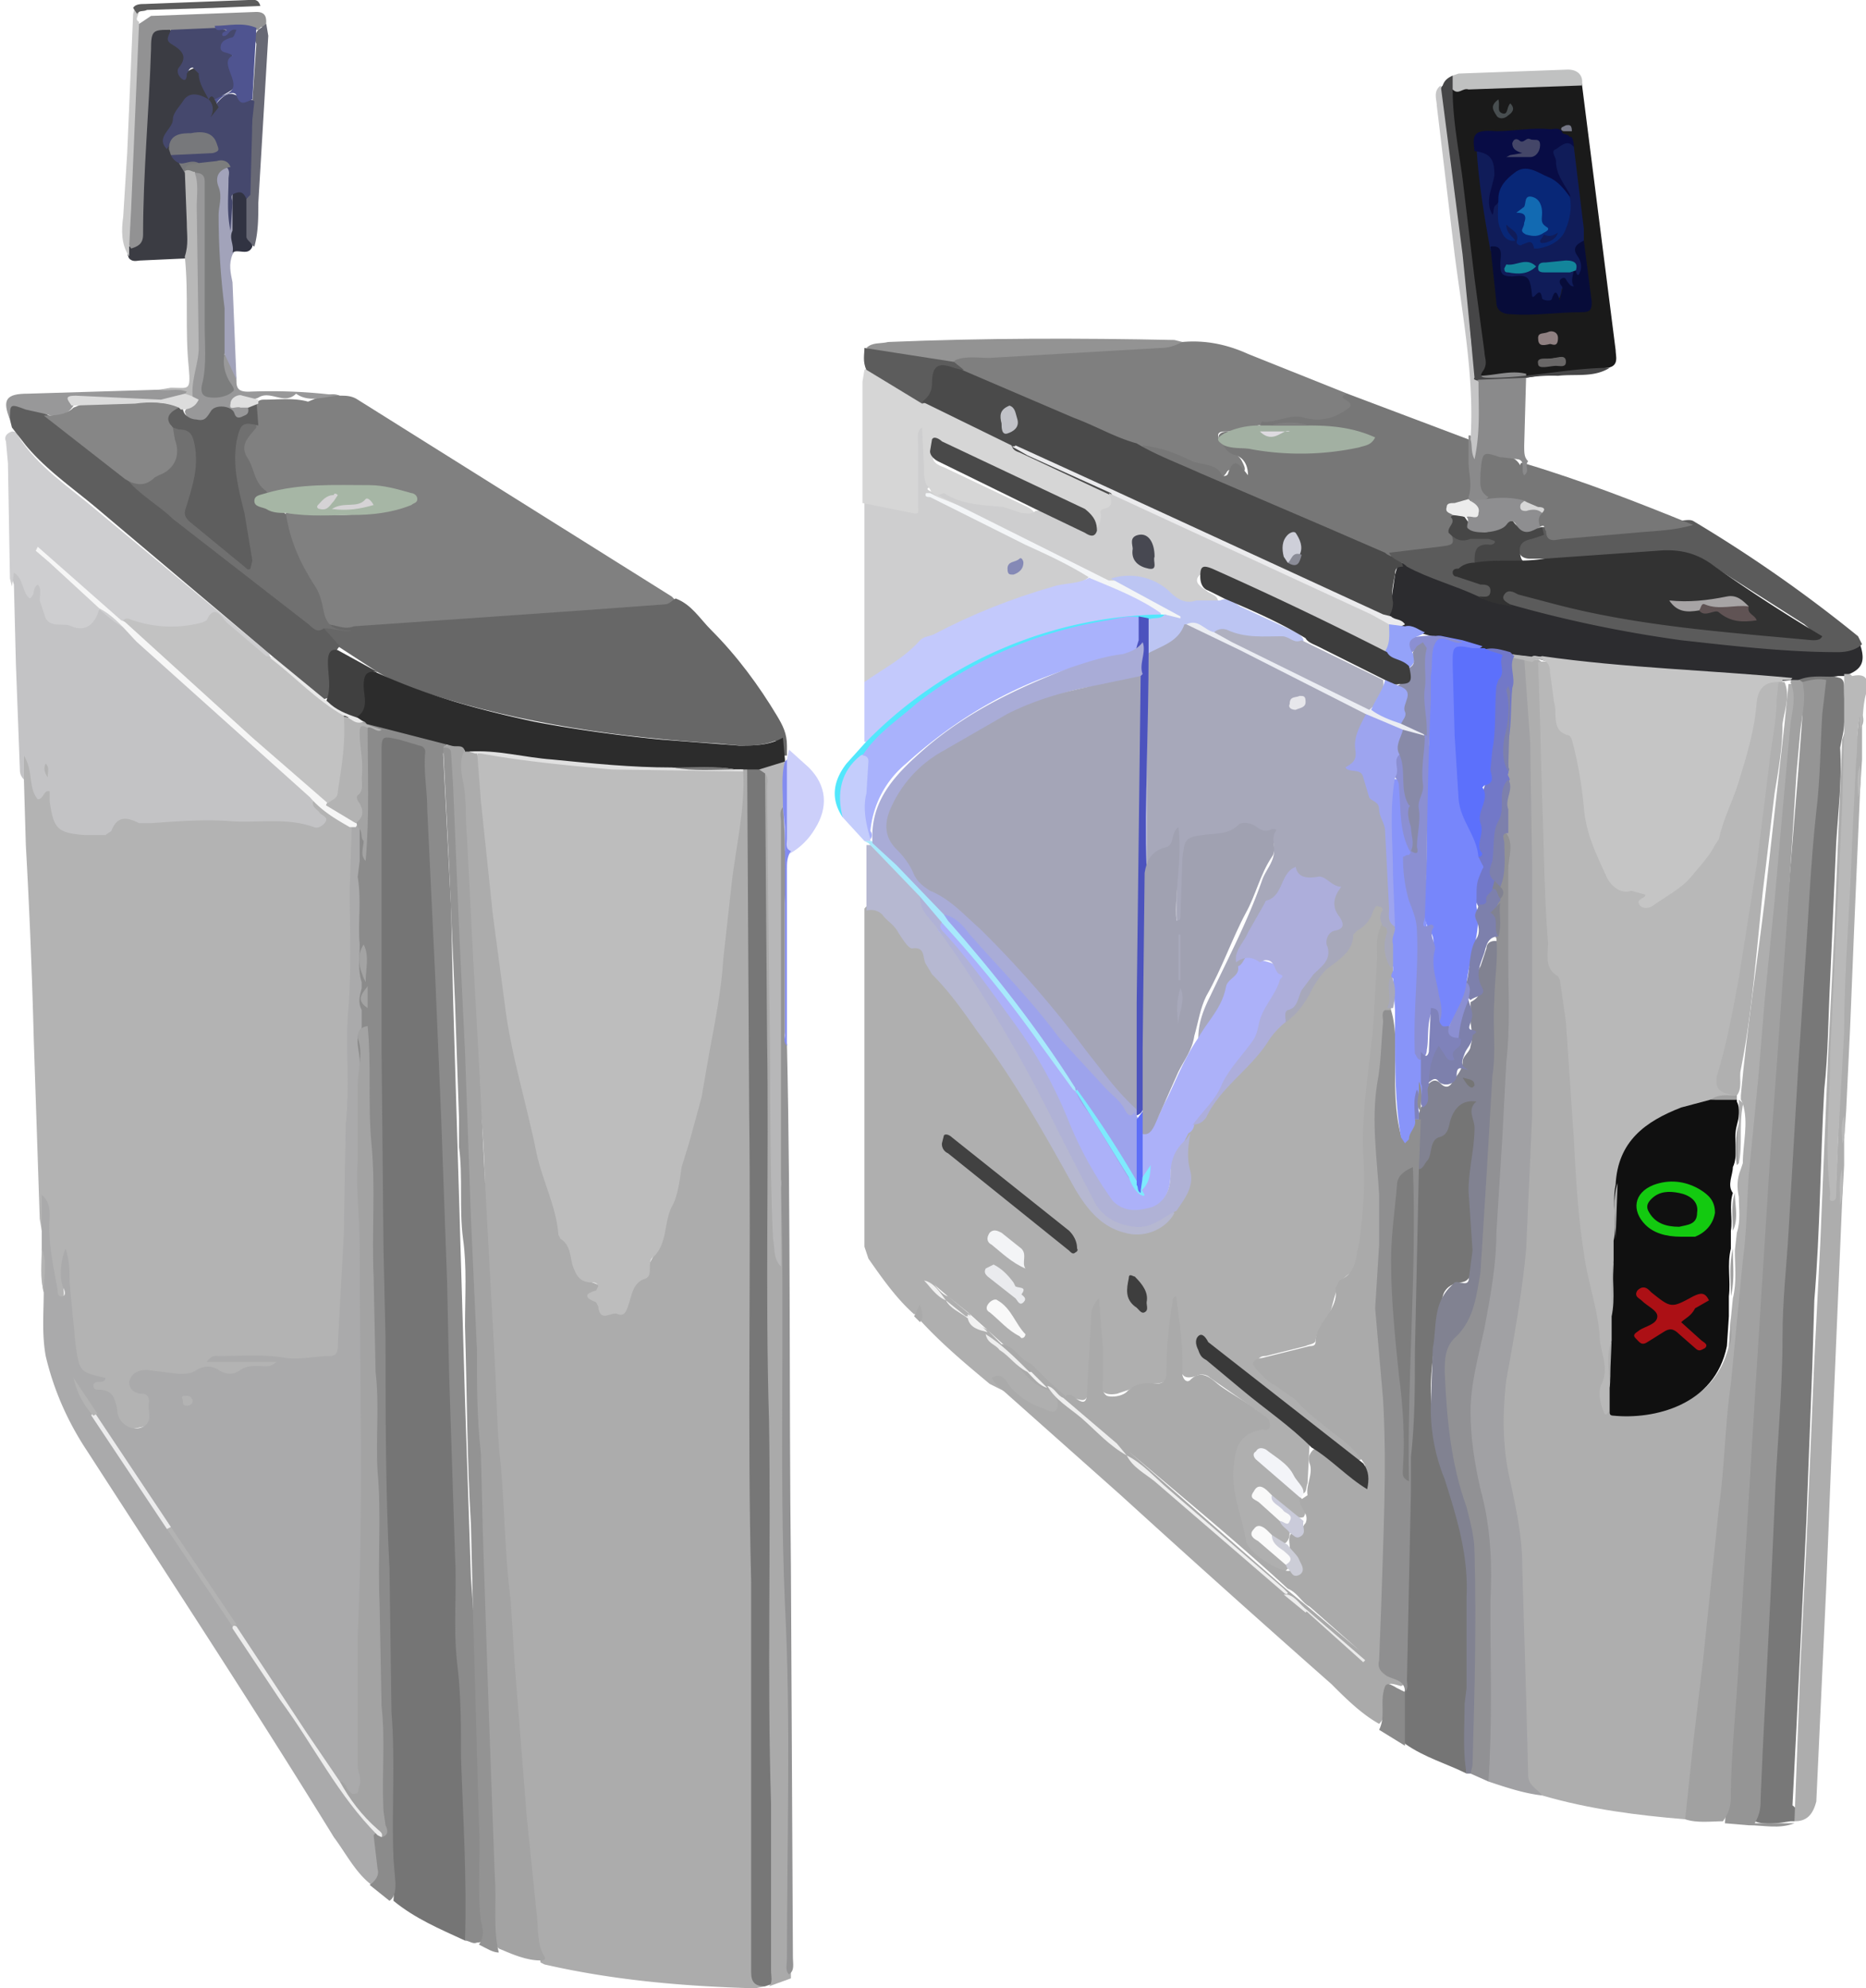 <svg xmlns="http://www.w3.org/2000/svg" id="图层_1" viewBox="0 0 93.9 100"><style>.st1{fill:#b3b3b3}.st3{fill:#aeaeae}.st5{fill:#757575}.st6{fill:#aaa}.st14{fill:#a1a1a1}.st15{fill:#a3a3a3}.st16{fill:#7f7f7f}.st17{fill:#777}.st18{fill:#cececf}.st21{fill:#5e5e5e}.st23{fill:#818291}.st27{fill:#939393}.st29{fill:#5b5b5b}.st31{fill:#3b3c43}.st33{fill:#b9b9b9}.st36{fill:#989899}.st41{fill:#b8b8b8}.st42{fill:#5c5c5c}.st56{fill:#a7a8ba}.st67{fill:#f9f9f9}.st70{fill:#eee}.st72{fill:#f1f1f1}.st74{fill:#101010}.st75{fill:#b0b0b0}.st76{fill:#ededed}.st78{fill:#8f8f90}.st86{fill:#7d80ac}.st96{fill:#101c59}.st107{fill:#8b8fd2}.st110{fill:#7f82ba}.st112{fill:#45486d}.st113{fill:#77787b}.st124{fill:#7eeafd}.st133{fill:#d5d3d5}.st139{fill:#13859b}</style><path fill="#acacac" d="M38.5 99.9l-.5.1c-3.6-.1-7.1-.4-10.6-1.2l-.2-.1a266.5 266.5 0 0 1-1.4-13.8l-.4-6.3-.3-5.3-.4-7-.3-6.3c0-2.1-.2-4.2-.4-6.2-.1-1.3 0-2.5-.2-3.8a129 129 0 0 1-.4-6.2l-.3-5.1c0-.3 0-.6.2-.9l.3-.1.4.2c.4 1 .2 2.1.4 3.2l.6 5.6c.2 2.1.6 4.2 1 6.3.3 1.4.5 2.8 1 4.1.3.8.4 1.7.6 2.5.4 1.5 1 3 1.6 4.5.1.3.3.3.6.4.3.1.6.2.4.6-.2.4.1.7.4.8.3.1.8.2.9-.4.1-.6.5-1 .8-1.4a5 5 0 0 0 .9-1.8l1.2-4.5c.3-1.1.7-2.1.9-3.3.4-2.8 1-5.6 1.2-8.5l.7-5.3c.1-.7-.1-1.3.1-2l.2-.2.2.2.1 1.1V51c.2 8.8 0 17.7.2 26.5l.1 21c-.1.5-.1 1 .4 1.4z"/><path d="M2.1 61.9l-.1-.6-.3-9a321 321 0 0 0-.4-9.8l-.1-3.4v-1.3c.5.3.5.7.6 1 .1.3-.1 1 .7.8l.2.4.2.8c.3.9.4 1 1.2 1 .7 0 1.3 0 1.8-.6.1-.3.4-.3.6-.2 1.6.4 3.1.1 4.7.2 1.4 0 2.8-.1 4.1.2l.5.1c.3 0 .4-.2.2-.4s-.5-.4-.3-.8c.2-.1.3 0 .4.1l1.6 1.1.2.3c.2.8 0 1.6 0 2.5l-.1 2.7-.3 13.6c-.1 2.3-.1 4.7-.4 7-.1.7-.2.8-.9.9-1.7.3-3.4-.3-4.8-.1h2.1c.2 0 .4 0 .5.2 0 .3-.2.3-.4.3l-1.8.3h-.3c-.8-.4-1.6-.1-2.4 0-.4.1-.8 0-1.2-.1h-.7c-.2 0-.3.1-.4.3 0 .2.1.3.3.4.5.1.6.5.6.9 0 .8-.1 1-.7 1.1-.9.2-1.1 0-1.3-.8-.1-.5-.2-.8-.7-.9l-.3-.2c0-.6-.5-.7-.8-1a1 1 0 0 1-.3-.7l-.4-4.4v1c0 .2.1.5-.2.6-.3.1-.4-.2-.4-.4a9.6 9.6 0 0 1-.4-3.4v-1.1c0 .5.2 1-.1 1.4z" class="st1"/><path fill="#afafaf" d="M49.8 69.6c-1.2-1-2.4-2-3.5-3.2 0-.1.1-.4-.3-.3-.9-.8-1.6-1.8-2.3-2.8l-.2-.6v-17c.3-.4.6-.1.9.1l1.1 1.2c.2.2.4.5.7.4.2-.1.3.1.3.3.1 1.1 1 1.7 1.6 2.4a61 61 0 0 1 4 5.9l2.3 4c.5.8 1.2 1.5 2.2 1.7 1 .2 1.9-.2 2.2-1 .6-.8.8-1.6.5-2.6-.1-.4.1-.7.2-1.1l.3-.6.6-.5a10 10 0 0 1 2.2-2.4c.2-.1.3-.3.3-.5.4-.7 1-1.1 1.4-1.7 1-.6 1.5-1.6 2.1-2.5.3-.5.8-.6 1.1-1.1l.3-.3c.1-.8.9-1.2 1.2-1.9.1-.2.2-.3.4-.2.2.1.3.2.2.4-.1.3 0 .5 0 .8-.3 1.2-.2 2.3-.3 3.5l-.6 6.6v3.7c-.1 1.1-.1 2.3-.5 3.4l-.2.3c-.7.4-.8 1.1-1 1.8-.2.6-.7 1-.8 1.6 0 .2-.3.2-.5.3l-2 .5c-.1 0-.3 0-.4.2-.1.2.1.3.3.4 1.1.7 1.9 1.7 2.9 2.5l1.8 1.6c.1.1.3.3.2.5-.4.2-.6-.1-.8-.3l-6.6-5.2c-.2-.2-.4-.4-.8-.5 0 .6.4.8.7 1.1l4.4 3.5c.2.2.4.3.5.6l-.1 2c-.1.2 0 .6-.4.5-.5-.7-.8-1.5-1.6-1.9-.2-.1-.3-.3-.6-.2.5.9 1.6 1.2 2.1 2.1.2.4.6.7.3 1.2-.3.1-.4-.1-.6-.2l-1.2-1-.2-.1c-.1-.1-.3-.2-.4 0-.1.2.1.3.2.4.3.3.8.5 1 .9l.5.7c0 .2 0 .4-.2.6-.4.1-.6-.2-.9-.4-.2-.1-.3-.4-.7-.3.4.7 1.1 1 1.6 1.6l.1.4c-.1.1-.2.2-.3.1-.9-.3-1.8-.8-2.1-1.7a9.5 9.5 0 0 1-.7-3.8c.1-1 .4-1.6 1.4-2 .5-.2.5-.3.1-.6l-2.3-1.6a.6.6 0 0 0-.7-.1c-.6.2-.8 0-.8-.6 0-1 0-2-.3-3l-.2 3c0 .8-.2 1-1 1-.4 0-.7.1-1.1.3l-.6.2c-.6.1-.9-.1-.9-.7v-1.6l-.2-2c.1 1.2-.2 2.3-.2 3.5l-.1.5c-.1.7-.2.7-.8.5l-.4-.1c-.4 0-.6-.3-.9-.5l-.1-.1-.8-.8-2.1-1.9-1-.9-1-.8-.7-.6c.2.2.4.5.7.6l1.1.9c.2.4.6.6.9.8l.8.8c.7.8 1.3 1.7 2.4 2.2.4.2.5.5.5.9.1.4-.3.4-.6.4-.8-.2-1.5-.5-2-1.1l-1-.5z"/><path d="M84.8 91.5c-2.4-.2-4.8-.5-7.2-1.2-.6-.3-.8-.8-.8-1.4-.1-3.4-.3-6.7-.3-10.1 0-1.4-.3-2.7-.6-4.1-.5-2.1-.5-4.1-.1-6.2.7-3.5 1-7.1 1-10.6l.1-15.8c0-2.5-.1-4.9-.3-7.4 0-.5-.1-1 .1-1.5.1-.2.4-.2.6-.1l.3.2c.2.8.2 1.6.2 2.4l.3 10.3.1 2 .1.4c.7.9.7 1.9.8 2.9l.5 7.6c.1 2.4.4 4.7 1 7 .3.9.3 1.9.5 2.9.1.4-.3.9-.2 1.4 0 .3 0 .5.2.7 1.7.5 3.2.1 4.6-1 .7-.6 1.1-1.4 1.3-2.2l.1-1.4.1-1c.2-.8.1-1.6.1-2.4l.1-.9c.2-.6.1-1.2.1-1.8-.1-.5-.1-.9.1-1.4l.1-.3c0-1 .3-2 0-3l-.1-.2v-.2c.3-3.3.8-6.5 1.2-9.8l1-8.9.2-2h.5c.3.2.3.5.2.9l-1.2 12.9-.7 8.5-.7 8.7c-.4 4.1-.9 8.1-1.2 12.2l-.9 8.7-.5 4.1c-.4.3-.4.7-.7 1.1z" class="st3"/><path fill="#aaaaab" d="M2.1 61.9v-1.8c.4.3.4.8.4 1.1-.1 1.3.2 2.5.4 3.7 0 .1 0 .3.2.3s.2-.2.1-.4c-.2-.4-.2-1.3.1-2 .2.6.2 1.1.2 1.7l.3 3.1C4 69 4 69 5.3 69.3c0 .2-.2.2-.3.2-.1 0-.3 0-.3.2s.2.2.3.2c.7 0 .8.5.9 1 0 .7.8 1.2 1.4.8.4-.3.1-.8.2-1.2 0-.2-.1-.4-.3-.4-.4 0-.7-.2-.7-.6.1-.4.4-.6.9-.6l1.6.2c.3 0 .6 0 .9-.2a1 1 0 0 1 1.1 0c.3.2.7.3 1.1 0 .3-.2.6-.2.9-.2.3 0 .6.1.9-.2h-3.5c.3-.4.5-.3.6-.3 1.1 0 2.3-.1 3.4.1.7.1 1.5-.1 2.2-.1.4 0 .4-.3.4-.6l.3-5.5.1-5.6c.2-1.8 0-3.6.1-5.4.2-2.1.1-4.3.1-6.4l.1-3.1.3-.1c.3.2.2.5.2.8l.1 1 .1 4c-.3.7-.2 1.3 0 2v.3c-.2.4-.3.8 0 1.2.1.3.1.6-.1.9-.3.2-.3.6-.2.9.2.5.1 1 0 1.5v.9c.2 8.4.2 16.8.1 25.2l-.1 7.7.1 1.5c0 .4 0 .8-.4.9-.4.1-.5-.3-.7-.5-.9-1-1.5-2.2-2.3-3.3l-3.1-4.7-3.3-5-3.8-5.7-1-1.5 1 1.5a147.8 147.8 0 0 1 7.2 10.8l5.4 8.1 1.8 2.3c.3.6.2 1.3.3 1.9 0 .3-.1.7-.6.6-.8-.6-1.3-1.6-1.9-2.4-4-6.5-8.2-12.9-12.4-19.4-1-1.5-1.7-3.1-2.1-4.8-.2-1.1-.1-2.2-.1-3.2-.2-.7.1-1.4-.1-2.1v-1z"/><path d="M23.4 97.6c-1.3-.6-2.5-1.1-3.6-2 .1-1.3-.1-2.6-.1-3.9.1-3.2-.2-6.5-.1-9.7l-.2-8.2-.1-7.5c-.1-3.9 0-7.9-.2-11.8L19 37.9v-.6c0-.5.3-.7.8-.5h.1c2.1.6 1.7.2 1.8 2.2l.5 9.8.1 3.5.2 6.2c.1 3.5.1 7 .4 10.4l.1 4.5.2 8.1.3 11.6.1 3.6c0 .3 0 .6-.2.9z" class="st5"/><path d="M53.5 70.3c.2-.2.4-.2.6 0 .4.3.6.3.6-.3l.2-3.6c0-.3 0-.7.4-1.1l.2 2.5v1.6c0 .3-.1.6.2.8.3.1.8 0 1-.2.4-.4.9-.5 1.4-.4.5 0 .6-.2.6-.6 0-1.2.1-2.3.3-3.5 0-.1 0-.3.2-.3.1 1.1.3 2.1.3 3.2v.7c0 .2.2.5.4.3.6-.6 1.1 0 1.5.3.7.5 1.5.9 2.2 1.5.2.1.3.2.3.5s-.3.2-.4.2c-1 .2-1.3.7-1.4 1.7-.2 1.4.4 2.6.6 3.9.1.6 1.7 1.6 2.2 1.5.2-.1.3.2.5 0 .1-.2 0-.4-.1-.5-.1-.2-.4-.3-.4-.7 0-.2-.1-.5.1-.7.5.1.5-.3.7-.5.2-.5-.3-.7-.3-1.2 0-.1.1-.1.1 0l.3-.2c-.1-.5.3-1.1.1-1.6-.1-.3 0-.5.2-.7.3-.1.5.1.7.3l1.9 1.5c.2-.3-.1-.6 0-1-.4-.7-1-1.2-1.7-1.7-.6-.5-1.3-1-1.8-1.6l-1-.7c-.4-.2-.8-.6-1.1-1-.2-.2.2-.4.4-.4l2.4-.6c.1 0 .3 0 .3-.2 0-1 1.2-1.6 1-2.7l.2-.4c.9-.4.8-1.2 1-1.9.2-1.5.3-2.9.2-4.4-.1-2.2.3-4.3.5-6.5l.2-3.4c0-.6-.1-1.2.3-1.8.3 0 .3.2.3.4-.1.6 0 1.1.2 1.7v.5c-.1.6.1 1.2-.1 1.7-.1 2-.5 4-.4 6a59 59 0 0 1 .1 11c.3 3.3.2 6.6.1 9.8l-.2 5.7c0 .4.2.6.5.7.3.2.6.3.6.6v.2l-.2.1c-.7-.2-.7-.2-.8.6-.1.4.1.9-.3 1.3-.9-.5-1.7-1.3-2.4-2a907 907 0 0 1-10.6-9.5l-6.3-5.6-.2-.3c.5-.3.7.1.9.4.4.5 1 .9 1.6 1.1.3.1.7.4.8 0 .1-.3-.1-.8-.5-.9-1.1-.4-1.5-1.4-2.3-2.1v-.2c.7.1.9.8 1.5 1l.9.9 4 3.5 7.9 6.9 1.1.9 2.6 2.2-2.5-2.2c-.4-.2-.6-.7-1.1-.9-2.6-2.4-5.3-4.6-8-6.9l-3.2-2.7c-.1.2-.1.1-.1 0z" class="st6"/><path fill="gray" d="M17.1 19.9c.3 0 .6 0 .9.2L33.8 30l.2.2c-.1.4-.5.4-.8.5l-9.7.7-5.6.4h-.3c-.7 0-1.3-.3-1.5-1-.2-1-.9-1.9-1.3-2.8l-.5-1.4c-.1-.3-.1-.6.1-.8l2.7.1c1 0 1.9-.2 2.9-.4l.7-.3a6 6 0 0 0-2.2-.4c-1.5 0-3.1-.1-4.6.3h-.3c-.9-.6-1.1-1.6-1.4-2.5-.1-.5.4-.7.6-1.1v-.9l.1-.3c.1-.2.3-.2.4-.2.7 0 1.5-.1 2.2.1.5-.2 1.1-.5 1.6-.3z"/><path fill="#c3c3c5" d="M15.8 40.2c-.2.4.2.5.3.7.1.1.4.2.3.4-.1.2-.4.4-.6.3-1.4-.5-2.8-.2-4.2-.3-1.3-.1-2.6 0-4 .1H7c-.6-.3-1.1-.4-1.4.4l-.3.2h-1c-1.4-.1-1.6-.3-1.8-1.7v-.5c-.3-.1-.3.4-.6.4-.5-.6-.2-1.4-.7-2.2v1.2c-.2-.2-.2-.4-.2-.5l-.2-5.3-.1-4c-.1-.3-.2-.7.1-.8.3-.1.4.4.6.6l.2.4c.2-.1.2-.5.5-.4.2.1.2.3.2.5v.5c.1.6.3.8 1 1 .8.2 1.4.1 1.7-.6.4-.2.6.1.9.3l5.8 5.2a123 123 0 0 0 3.9 3.5c0 .2.3.3.2.6z"/><path fill="#676767" d="M17.8 31.5L25 31l4.3-.3 4.1-.3c.3 0 .4-.2.6-.3.8.3 1.2 1 1.8 1.6 1.3 1.3 2.4 2.8 3.3 4.3.3.5.5.9.5 1.5v.5h-.2l-.1-.5c0-.2-.2-.3-.4-.2-.9.3-1.8.2-2.7.1-5-.3-9.9-1-14.6-2.5-.9-.3-1.8-.6-2.6-1.1l-2-1.3-.6-.6c-.1-.1-.3-.3 0-.5.5 0 .9.3 1.4.1z"/><path fill="#787878" d="M90.3 91.6h-.1-.1c-.6.1-1.3.2-1.8 0-.6-.3-.1-1.1-.1-1.6l.3-7.5.3-5.6.5-8.4.3-5.6.3-5.9c.2-1.7.2-3.5.3-5.2.3-3.6.4-7.2.8-10.8l.4-6c.1-.8-.5-.3-.8-.5-.1 0-.2-.1-.2-.3.7-.5 1.4-.3 2.2-.1.2.1.2.3.2.5 0 .8.1 1.7-.1 2.5l-.1.5c.1 1.6-.1 3.2-.2 4.8l-.3 6.8c-.1 1.9-.1 3.8-.3 5.6-.2 3.5-.2 7-.5 10.6l-.1 3.3-.3 7.8-.5 10.4-.2 3.9c.3.2.3.5.1.8z"/><path fill="#8b8b8b" d="M23.4 97.6c.1-3.1-.1-6.2-.2-9.2 0-1.6 0-3.2-.2-4.8-.2-1.8 0-3.6-.1-5.3l-.3-9.2-.1-4.6-.3-8.3-.3-7.1-.4-8.4c0-1-.2-1.9-.1-2.9 0-.2-.2-.3-.3-.3l-1-.3c-.9-.2-.9-.2-.9.7v14.9l.1 10.1.1 4.4c0 3.9 0 7.7.2 11.6l.1 7.2c.2 2.5 0 5 .1 7.4l.1 1.2c0 .3 0 .7-.3.9l-1-.8c.3-.2.5-.5.4-.8l-.2-1.7.3-.3-.1-.9c.1-2.8-.1-5.5-.2-8.2l-.3-12.6-.3-10.8-.1-6.1c0-.6-.3-1.2.1-1.7v-.9c-.2-.4-.1-.7 0-1.1v-.3c-.2-.6-.1-1.2-.1-1.9-.1-1.1.1-2.2-.1-3.4l.1-.8v-4c0-.9-.1-1.8.1-2.7.2-.4.6-.1.9-.2l3.2.8.2.2-.2.5.4 7.8.1 4.5.3 10 .3 10.2.3 9c.3 3.6.3 7.1.5 10.5l.1 5.1c0 .7.2 1.3.1 2 0 .3.1.7-.4.7-.2.1-.4-.1-.6-.1z"/><path fill="#a1a1a4" d="M76.7 33.1l.3 4.2.1 6.2v12.6l-.3 6.7c-.2 2.2-.6 4.4-1 6.6-.2 1.7-.2 3.4.2 5.1.3 1.4.6 2.8.6 4.2l.2 6.7.1 3.9c0 .5.5.7.7 1-.9-.1-1.8-.4-2.7-.7-.2-.3-.2-.7-.2-1.1.2-1.5.1-3 .1-4.5v-4.8a25 25 0 0 0-.7-5.4c-.4-1.6-.4-3.3 0-5 .5-2.5.9-5 1.1-7.5.3-3.7.5-7.5.5-11.2 0-2.3.2-4.7.1-7V39.3c.2-.2-.2-.4 0-.6 0-1.4.3-2.8.1-4.1 0-.5-.2-1.1.2-1.6.2-.1.4-.1.6.1z"/><path d="M73.8 89.2c-1-.5-2.1-.8-3.1-1.5-.3-.9-.3-1.8 0-2.7.1-.5-.1-.9-.1-1.4-.1-2.9.1-5.8.2-8.6 0-2 0-4 .2-6l.1-5.8c.1-1.4 0-2.9.2-4.3.3-.5.6-.9.8-1.5l.3-.5c.3-.2.4-.5.5-.8 0-.4.3-.6.5-.9.2-.3.5-.3.8-.2.3.1.1.4.1.6v1.1c-.1 2-.4 4-.1 6 .1.5-.1 1-.2 1.4-.1.3-.3.4-.6.4-.4.1-.7.3-.8.7-.3 1.6-.6 3.2-.6 4.8 0 2.1.8 4.1 1.4 6.1.3 1 .5 2.1.5 3.2v4.9c0 1.5-.2 3.1-.1 4.6v.4z" class="st5"/><path fill="#959595" d="M90.7 34.3c.4-.1.8-.2 1.2-.1l-.2 1.7c-.1 1.6-.1 3.3-.3 4.9-.3 2.7-.4 5.5-.6 8.2l-.3 4.5L90 62c-.1 1.7-.3 3.4-.3 5.2 0 2.9-.3 5.7-.4 8.5l-.2 4.5-.4 7.9-.1 2.3c0 .4 0 .8-.3 1.3h2c-.8.3-1.5.1-2.3.1l-1.2-.1.4-5 .4-5.8.4-6 .3-5.2.3-5.2.3-5.1.6-8.4.5-6.2.5-6.1.2-2.7c-.2-.8-.2-1.2 0-1.7z"/><path d="M90.7 34.3c.2.8 0 1.6-.1 2.4l-.2 2.2-.4 6.3-.5 7.1-.4 5.5-.4 6.3-.4 6.3-.4 6.6-.4 6.4c-.1 2.3-.4 4.7-.4 7 0 .4-.1.8-.4 1.2-.6 0-1.3.1-1.9-.1l.4-3.8.5-4.2.8-7.7c.3-2.1.3-4.2.6-6.2l.6-6.2c.2-1.4.2-2.9.3-4.3l.5-5.1.3-3.7.5-5 .3-3.4.5-5.5c.1-.7.3-1.4 0-2.1l.1-.2h.2l.3.2z" class="st14"/><path d="M22.3 37.6c.1-.2.3-.1.4-.2.3-.1.6-.3.7.3-.3.5-.2 1.1-.1 1.6.2.9.1 1.9.2 2.8l.3 5.9.3 5.4.4 7.8.4 7.3c.1 1.7.1 3.5.3 5.2.2 2.2.2 4.5.5 6.8l.2 3.2.6 7.6.5 4.9c.1.7 0 1.6.4 2.2.1.2-.1.2-.2.2-.7 0-1.4-.3-2.1-.6-.3-.3-.3-.7-.3-1l-.3-9.8-.3-8.7-.3-8.5-.4-12.4-.4-9.9-.4-8.6c-.1-.4 0-1-.4-1.5z" class="st15"/><path d="M59.5 17.2c1.1-.1 2.2.1 3.3.6l5 2c.4.7.3.9-.5 1.2-.6.2-1.2.2-1.8.1-.8-.1-1.5.2-2.2.3-.5.2-1.1.3-1.6.3-.4 0-.5.1-.3.5l.5.5c.3.1.5.3.6.5.1.2.2.4.1.5-.1.2-.3.1-.5 0s-.3-.1-.4.1c-.3.4-.5.3-.8 0l-.7-.4a4 4 0 0 1-1.4-.5c-.5-.3-1.1-.2-1.6-.4-1.3-.4-2.5-1-3.7-1.6l-5.1-2.2c-.2-.2-.6-.2-.4-.6.8-.4 1.6-.3 2.4-.3l9.1-.6z" class="st16"/><path d="M38.5 99.9c-.5 0-.7-.2-.7-.7V79.6c-.2-7.9 0-15.7-.1-23.6l-.1-17.3c.2-.2.4-.2.7-.1l.4.3.1.8c-.1 7.3.2 14.6.1 21.9v7.7c.2 6.6 0 13.2.2 19.8l.1 9.6c0 .4.1.8-.4 1.1l-.3.1zM63.4 21.4l.1-.2c.7.1 1.4-.4 2.1-.2.7.2 1.4.1 2-.3.3-.2.6-.3.1-.6-.2-.1-.2-.2.1-.3l6.1 2.3c.2.2.2.4.2.7v2.3c-.2.3-.4.3-.7.4-.3.1-.3.2-.2.5.2.3-.2.6 0 1 .1.5-.1.8-.6.8l-2.5.2c-1.1-.2-2.1-.8-3.1-1.2l-8.9-3.9c-.2-.1-.6-.2-.6-.5.9.1 1.7.4 2.5.8.5.2 1.2.1 1.5.7.1.1.3 0 .3-.1.3-.9.6-.4 1 .1 0-.6-.3-.9-.6-1-.5-.1-.6-.5-.8-.7-.2-.3 0-.5.4-.5 0 .4.2.5.5.6 2 .3 4.1.5 6.1 0 .2 0 .4 0 .6-.3-1-.4-2-.4-2.9-.5h-2l-.7-.1z" class="st17"/><path d="M43.5 34.3v-9.1c.3-.2.7-.1 1 0 1.6.4 1.6.4 1.6-1.2v-1.7c0-.3-.1-.9.3-.9.5 0 .3.6.3.9l.1 2.1c.3.1-.4.1 0 .3a183.5 183.5 0 0 1 8.1 4.2c-.2.3-.6.4-.9.5-2.3.4-4.4 1.3-6.4 2.3-1.2.6-2.2 1.5-3.2 2.2-.2.2-.5.6-.9.4z" class="st18"/><path fill="#ceced0" d="M5 30.6c-.2.8-.7 1.2-1.4.9-.4-.2-1 .1-1.3-.4l-.3-.9c0-.3.1-.6-.1-.8-.3.2-.1.5-.4.7-.4-.3-.3-1-.8-1.3l-.1.7-.1-.4-.1-5.8-.1-1.1c-.1-.2 0-.4.3-.5.2 0 .3.1.3.2 1 1.6 2.6 2.6 4 3.8l8.2 6.8c.2.2.5.3.5.6l-.2.2c-.7-.3-1.2-.9-1.8-1.3-.4-.3-.7-.6-1.4-.3-1.1.4-2.3.4-3.5 0l-.6-.2C5 30.8 4.2 29.8 3.2 29l-1.1-1 2.6 2.3c.2-.1.4 0 .3.3z"/><path fill="#1a1a1a" d="M79.6 4.2l1.7 13.4c0 .3.2.8-.4.9l-2.7.3c-1.1.1-2.1.4-3.2.3-.7 0-.8-.1-.6-.8.1-.5-.1-1-.1-1.5l-1-8.6-.4-3.2c0-.2-.1-.5.2-.6.9-.2 1.8-.3 2.8-.3l2.8-.1c.3-.1.6-.1.9.2z"/><path d="M13.7 33l-8.9-7.5c-1.2-1-2.5-1.9-3.5-3.1l-.7-.9-.1-.4-.1-.5c0-.4.2-.4.5-.3l1.2.4c1.3.7 2.3 1.6 3.4 2.5l.9.8a75 75 0 0 0 4.4 3.5l4.5 3.5c.3.2.6.5 1 .6l.8.9c-.3.3-.3.7-.4 1.1 0 .5.1 1.1-.2 1.5l-.3.1c-.9-.6-1.8-1.3-2.5-2.2z" class="st21"/><path fill="#2c2c2f" d="M90.5 34.2h-.3c-1.7.2-3.3-.1-5-.2-2.2-.1-4.3-.4-6.5-.6l-1.1-.2c-.5-.2-1.1-.2-1.6-.3l-1.3-.2h-.2l-1-.3-1.8-.5-1.1-.3c-.3-.2-.6-.2-.7-.6l.3-2.1c.1-.3.1-.6.5-.6l3.6 1.4a77.7 77.7 0 0 0 17.6 2.9l1.7-.2c.3.9.1 1.3-.8 1.6h-.3c-.5.1-1.3-.1-2 .2z"/><path d="M73.8 89.2c-.2-1.2-.1-2.3-.1-3.5l.1-.8v-4.6c.1-2.1-.5-4-1.1-5.9a9.4 9.4 0 0 1-.7-3.7l.1-2.9c.2-1 0-2.1.8-3l.3-.3c.2-.1.6.2.7-.1l.2-1.5-.2-3c0-1.1.3-2.1.3-3.2 0-.4-.4-.9.1-1.3-.7-.1-1.1.3-1.3.9-.1.3-.1.8-.6.9-.5.2-.3.9-.6 1.2-.1.1-.2.4-.4.4-.4-.7 0-1.3-.1-2l.1-.4V56l.1-.3c.3-.3.1-.8.3-1.1.2-.2.4-.4.7-.1.3.3.5.1.6-.1.2-.3.5-.6.5-1 0-.3.4-.5.4-.8.2-.6-.1-1.2 0-1.8v-.4c.4-.2.6-.5.4-1-.1-.2-.1-.5.1-.8l.3-.9c0-.4.5-.5.9-.2.1.4.2.8.1 1.2-.3 2.1-.1 4.2-.3 6.3l-.6 9c-.1 1.3-.3 2.6-1.3 3.6-.6.3-.6.9-.6 1.5.1 2.2.3 4.5 1 6.6.3.9.5 1.9.5 2.9v6.1l-.1 3.9c0 .2.1.6-.3.6h-.3z" class="st23"/><path fill="#919194" d="M74 89.2l.1-.4c.1-3.6.2-7.1.1-10.7 0-.8-.2-1.5-.4-2.3-.8-2.2-1-4.5-1.1-6.8 0-.6 0-1.3.6-1.8.9-.9 1-2.1 1.2-3.2l.3-4.8.3-5.1c.2-1.3 0-2.5.1-3.8 0-1 .2-2.1.1-3.1l-.1-.2.1-1.6v-.2-.7c.2-.7.1-1.5.1-2.2 0-.2-.1-.5.4-.4.4.6.1 1.2.1 1.8v4.6c0 1.7.1 3.4-.1 5.1l-.2 3.8-.3 4.8c0 1.6-.3 3.2-.6 4.8-.3 1.4-.7 2.8-.7 4.2 0 1.3.2 2.6.5 3.9.5 1.8.6 3.7.5 5.6v.5c0 2.9.1 5.7-.1 8.6l-.9-.4z"/><path fill="#adadad" d="M90.3 91.6l.3-7.9.3-6 .4-9.3.3-5.9.4-9.6.3-5.9.4-9.8.1-.3c.2.2.2.5.2.7l-.2 5.9-.1 3.5c-.1 2.7-.3 5.4-.3 8.2 0 1.5-.2 3.1 0 4.2l.5-11.7c.2-4 .2-8 .7-12 .2.3.2.6.1.8v1.7l-.1 1.6-.3 7-.2 4.9-.2 4.2-.1 1.4v1.3l-.1 1.8-.5 11.8-.3 7.6-.5 10.8c-.2.8-.6 1-1.1 1z"/><path fill="#d6d6d6" d="M46.8 24.6c-.3-.3-.3-.6-.3-1l-.1-2.1c-.3.2-.2.5-.2.8v3.2c0 .2.1.4-.3.3l-2.5-.5v-6.1l.1-.6c.1-.1.3 0 .4.1.8.6 1.7 1 2.6 1.5l4 1.9c.2.1.5.1.6.4l.1.2c1.4.5 2.8 1.3 4.2 1.9l.6.4c.2.4.2.7-.2.9-.2.1-.1.2-.1.4 0 .3 0 .5-.4.6-.3-.7-1-1-1.7-1.3l-5.8-2.7c-.2-.1-.6-.4-.8-.1-.2.4.2.6.5.7l4 1.9c.2.1.5.2.6.5-.1.2-.4.3-.6.2-1.3-.4-2.7-.3-3.9-.9l-.4-.1c-.1-.3-.3-.2-.4-.5z"/><path d="M22.3 37.6c.2 0 .4 0 .4.3l.1 1.6.3 7.2.3 6.2.3 8.4.3 6.6c0 1.7 0 3.5.2 5.2l.1 4.1.3 9 .3 8.2c.1 1.3-.1 2.6.2 3.8-.3 0-.6-.2-1-.4.3-.4.2-.8.1-1.2-.2-1.6 0-3.3-.1-4.9L23.8 81l-.1-4.3c-.2-3.3-.2-6.6-.3-10 0-1.5.1-3-.1-4.4-.2-1.5 0-3.1-.2-4.6v-1.4l-.2-5.8-.3-6.9-.3-6z" class="st27"/><path d="M38.7 99.9c.2-.2.1-.5.1-.8v-8.4c-.2-6.4 0-12.8-.1-19.2-.2-6.5 0-13-.1-19.4l-.1-13.2c.5.1.4.6.4.9v6.7c.2 4.5 0 9 .2 13.5l.1 3.1-.1-2.8c0-.3-.1-.7.2-1 .4.2.3.5.3.9v5.3c0 4.6-.2 9.2 0 13.9.3 6.4 0 12.7.2 19.1v1l-1.1.4z" class="st6"/><path fill="#c3c9fc" d="M43.5 34.3c1-.7 2-1.2 2.8-2.1.2-.2.5-.2.7-.3 1.9-1 3.9-1.8 6-2.4.6-.2 1.3-.1 1.9-.5.2-.2.4 0 .6.1l2.5 1.3c.2.1.5.2.4.6-.5.2-1.1.2-1.6.3-3.3.2-6.4 1.4-9.2 3.1-1.2.6-2.4 1.6-3.5 2.6-.2.2-.3.4-.6.3v-3z"/><path d="M93.7 32.4c-.3.3-.8.4-1.2.4-2.6 0-5.2-.3-7.9-.6-2.9-.4-5.8-1-8.6-1.8l-.4-.2-.1-.4c.1-.2.2-.2.4-.2l.5.1c3.9 1.2 8 1.7 12.1 2l2.7.2c-.1-.3-.3-.4-.4-.5l-4.4-2.8c-1.2-.9-2.4-.9-3.8-.8a42 42 0 0 1-5 .3H77c-.4 0-.6-.2-.6-.6 0-.3 0-.7.4-.8a3 3 0 0 1 1-.2c.3.1.5.3.8.2l5.8-.5c.3 0 .6-.1.8 0a70.1 70.1 0 0 1 8.3 5.8l.2.4z" class="st29"/><path fill="#b6b8d1" d="M59.1 61c-.4.8-1.5 1.3-2.5 1-1.2-.3-1.9-1.2-2.5-2.2-1.5-2.7-3-5.4-4.9-7.9-.7-1-1.4-2-2.3-2.9l-.3-.5c-.2-.3 0-.9-.7-.8-.2 0-.5-.5-.7-.8-.2-.4-.6-.6-.8-.9a.8.8 0 0 0-.8-.2v-3.3h.2c.9.8 1.9 1.6 2.6 2.7 0 .9.8 1.3 1.2 1.9 1.8 2.4 3.3 5 4.7 7.6l2.8 5.5c.8 1.4 2.1 1.8 3.5 1 0-.2.2-.4.5-.2z"/><path d="M9.3 13l-2.2.1c-.2 0-.4.1-.6-.1a.6.6 0 0 1 0-.6c.4-.3.5-.7.5-1.2 0-3 .3-5.9.4-8.9 0-.7.3-.9 1.1-.9l.9 1.3c.2.3 0 .6-.1 1 .5-.4.8-.4 1 .3.1.4.5.7.3 1.1-1.2-.3-1.5.5-1.8 1.2-.1.3-.6.6-.2 1.1l.2.3c0 .2.2.3.3.5l.3.7.2 3.1c0 .4.1.8-.3 1z" class="st31"/><path d="M85.2 26.4c-1 .3-2 .3-3 .4l-3.5.3c-.3 0-.9.3-.9-.4-.1 0 0-.4-.3-.2-.3-.2-.1-.5 0-.7-.1-.3-.4-.3-.7-.4-.7-.3-1.4 0-2.1-.2-.4-.4-.7-1.8-.4-2.3.1-.2.3-.3.4-.2.6.3 1.4 0 1.8.7 0 0 0-.2.2-.1 3 .9 5.8 2 8.5 3.1z" class="st17"/><path fill="#939394" d="M39.7 99.3c-.2-.2-.1-.5-.1-.8 0-6 .2-11.9-.1-17.8-.3-7 0-13.9-.2-20.9 0-.2.1-.4-.1-.6-.2-.2-.2-.6-.2-.9V41.4c0-.3-.1-.7.3-.9.6.6.4 1.4.3 2l-.1 2.9v6.5c0 .2-.1.4.1.6.2 8.8.1 17.5.2 26.3l.1 19.6c0 .4.1.7-.2.9z"/><path d="M93.6 36.7V36c-.2.8-.1 1.6-.2 2.3l-.2 4.1c-.1 3.2-.4 6.4-.4 9.5l-.3 5.4-.1 2.7c0 .2 0 .4-.2.4s-.1-.2-.1-.4c-.3-2.3 0-4.7 0-7l.3-6.1.3-6.3.1-3.8v-2.9h.3l.1.1c.9-.2.8.4.7.9-.2.7-.1 1.3-.3 1.8z" class="st33"/><path fill="#8a8a8b" d="M76.9 23.2c-.2.2.1.5-.2.7-.2-.2.1-.7-.3-.8l-.8-.1h-.1c-.9-.3-.9-.3-1 .8 0 .5-.1.9.4 1.2-.2.2-.5.3-.8.2a.2.2 0 0 1-.2-.2c.2-.6 0-1.2 0-1.8v-1.3h.1l.1.2.1-.2v-2.2c0-.3-.1-.6.2-.8.8 0 1.6-.3 2.4-.1l-.1 3.6c0 .4 0 .6.2.8z"/><path fill="#929293" d="M8.6 1.5c-.9 0-1 0-1 1-.1 3.1-.4 6.2-.4 9.3 0 .5-.3.6-.6.7-.3-.4-.2-.8-.2-1.2l.1-3.8c.2-1.9.1-3.9.3-5.8 0-.2 0-.4.2-.5l.6-.4 5.3-.2c.5 0 .6.3.4 1.1l-.1-.1c.1-.5-.2-.1-.2-.1h-2.2c-.7.2-1.5.4-2.2 0z"/><path d="M59.5 17.2c-.4.2-.7.3-1.1.3l-8.6.5c-.6 0-1.2-.1-1.7.1-.2.2-.4.2-.6.2l-3.3-.5-.6-.3c.3-.3.7-.2 1.1-.3 4.8-.2 9.6-.2 14.4-.1l.4.1z" class="st27"/><path d="M17.1 19.9c-.7 0-1.5.4-2.2-.1-.6.6-1.3-.2-1.9.2-.4.2-.8-.2-1.2.2.3.1.6 0 .8.2.2.2.2.5 0 .7-.2.2-.5.2-.7 0-.4-.5-.7-.3-1.1 0-.6.5-1.3.3-1.5-.4.1-.3.5-.2.6-.5-.1-.1-.3-.2-.3-.4.3-2 .2-4 .2-6.1l-.1-4.2.1-.9c.6-.2.6.2.6.5v10.1c0 .4.2.5.5.5l.7-.1c-.4-.5-.6-1.1-.4-1.7.3-.2.4 0 .4.2.1.3.3.7.3 1.1 0 .4.2.5.6.5a26.8 26.8 0 0 1 4.6.2z" class="st36"/><path fill="#464647" d="M76.8 19l-2.4.1c-.2.1-.3 0-.3-.2 0-2.2-.5-4.4-.7-6.6l-.9-7.4c0-.2-.1-.4.1-.6.1-.3.3-.4.5-.5.2.2.2.5 0 .7 0 1.5.3 3 .5 4.5l.6 5 .5 3.7c0 .3.2.6-.1 1-.2.3.1.3.4.3 2 0 4-.5 6-.5-.8.5-1.7.3-2.6.4a8 8 0 0 0-1.6.1z"/><path fill="#cccffa" d="M39.6 38.2l.1-.5 1 .9c.9.9 1 2 .3 3.1-.3.5-.7.9-1.2 1.2-.2.1-.3 0-.3-.2 0-1.4-.2-2.7-.1-4.1l.2-.4z"/><path fill="#c5c5c6" d="M72.5 4.3l1.1 8.5a668.2 668.2 0 0 1 .6 6.2c-.1.1.1.1.2.2 0 1.3.1 2.5-.2 3.9-.2-.4-.1-.7-.2-1 .2-3.1-.4-6.2-.8-9.3l-.9-7.5c0-.3-.2-.7.2-1z"/><path fill="#a2a3ba" d="M11.9 19.1l-.6-1.3c-.3-.4-.2-.9-.2-1.3l-.3-4.2V9c-.1-.5.3-.7.8-.6.3.3.2.6.2 1v2.2c0 .4.2.8-.1 1.2-.2.5-.1.9 0 1.4l.2 4.9z"/><path d="M9.8 8.7c.2.5.1 1.1.1 1.7l.1 7.1c0 .8-.4 1.6-.3 2.5-.1.1-.3 0-.4 0-.4-.3-.9 0-1.3-.4l.6-.1c.9 0 1 .2.9-1-.2-1.9 0-3.7-.2-5.6.2-.6.1-1.1.1-1.7l-.1-2.6c-.1-.1 0-.1 0-.2.2 0 .4.1.5.3z" class="st41"/><path d="M43.5 17.5l4.5.7.5.4-.4.1c-.9-.2-.9-.2-1 .8-.1.4-.2.7-.7.8l-2.8-1.7c-.2-.4-.1-.8-.1-1.1z" class="st42"/><path fill="#c0c1c1" d="M73.1 4.5v-.7l.3-.1 5.5-.2c.5 0 .8.3.7.8l-5.7.2c-.3-.1-.5.3-.8 0z"/><path d="M8 19.6c.4.1.9-.1 1.4.1-.3.4-.8.5-1.3.5L4.4 20c-.3 0-.6 0-.7.4-.4.6-.9.6-1.5.4l-.9-.2c-.8-.3-.8-.3-.8.5-.4-1-.2-1.3.9-1.3l6.6-.2z" class="st36"/><path fill="#c9c9c9" d="M7 1.1l-.4 9.4-.1 1.9v.5c-.4-.6-.4-1.3-.3-2l.2-3.2.3-7 .1-.4c.2 0 .1.2.2.3-.1.3-.2.4 0 .5z"/><path fill="#686975" d="M13 1.5l.4-.3.1.6-.5 8.4c0 .7 0 1.5-.2 2.2-.4-.2-.5-.4-.5-.8.1-.6-.1-1.2.1-1.8a45.9 45.9 0 0 0 .3-4.7l.2-2.9a.6.6 0 0 1 .1-.7z"/><path fill="#52e7fc" d="M43.5 37.4a21.3 21.3 0 0 1 15.2-6.5c-.2.4-.6.2-.9.4h-.3c-2.5.1-4.8.7-7.1 1.7a23.7 23.7 0 0 0-6.5 4.5l-.5.6c-.8.7-1.1 1.6-.9 2.6l-.1.4c-.6-.9-.5-1.8.2-2.7l.9-1z"/><path fill="#c4cdfc" d="M42.4 41.1c-.3-1.2-.1-2.3.9-3.1.4-.2.4.1.5.4v1.2c-.2.8 0 1.7 0 2.5v.2h-.3l-1.1-1.2z"/><path fill="#a8e9fc" d="M43.5 42.3h.3c.3 0 .6.3.8.5l3.1 3.2c1.6 1.7 3 3.6 4.4 5.5l1.9 2.7.3.6-.2.2c-.4-.1-.6-.5-.8-.9a64 64 0 0 0-5.9-7.6c-.4-.5-.9-.8-1.1-1.4l-2.6-2.7-.2-.1z"/><path fill="#8a8a8a" d="M70.7 85.1v2.7l-1.3-.8c.3-.6.1-1.2.2-1.8.1-.6.2-.6.7-.3l.4.2z"/><path fill="#838cf0" d="M39.6 38.2v4c0 .2-.1.5.2.6-.2.3-.2.6-.2.9v8.9c-.2-.2-.1-.4-.1-.6V41.6l-.1-1c-.4-.7-.2-1.5 0-2.2l.2-.2z"/><path fill="#313342" d="M12.4 10v1.9c0 .2.3.3.3.5-.2.5-.7.1-1 .3.1-.4-.2-.7 0-1.1V9.9c0-.3.1-.5.3-.4.3.1.6.2.4.5z"/><path d="M6.9.7L6.7.4c.1-.2.4-.2.6-.2l5.2-.2c.2 0 .5-.1.6.3l-2.4.1-3.3.1c-.2.1-.4 0-.5.2z" class="st42"/><path d="M2.1 62.8c.3.7.1 1.4.1 2.1-.2-.6-.1-1.4-.1-2.1z" class="st1"/><path d="M46 66.2l.3-.6c.1.4.2.6 0 .9l-.3-.3z" class="st6"/><path d="M92.6 60.6c0-.6-.1-1.2.1-1.8 0 .6.1 1.2-.1 1.8zM93.5 40.1c0-.5-.1-1.1.1-1.6 0 .5.1 1-.1 1.6zM92.7 57.5c0-.5-.1-.9.1-1.4 0 .5.1 1-.1 1.4z" class="st33"/><path fill="#bdbdbd" d="M37.4 38.8c.1 2-.4 3.9-.6 5.8l-.4 3.6c-.1 1.6-.4 3.1-.7 4.7l-.4 2.3-.6 2.2-.4 1.3c-.1.7-.2 1.5-.5 2-.4.8-.2 1.8-.9 2.5-.2.1-.2.4-.2.6 0 .2 0 .4-.2.5-.7.2-.7.9-.9 1.4-.1.3-.2.5-.5.4-.3-.2-.9.5-1-.4l-.1-.2c-.5-.2-.7-.4 0-.6l.1-.2c0-.1-.1-.2-.3-.2-.6 0-.8-.3-1-.9-.1-.4-.1-1-.6-1.3l-.1-.2c-.1-1.4-.8-2.7-1.1-4.1-.5-2.5-1.3-5-1.6-7.5l-.6-4.5-.6-5.7-.2-2.6c.4-.3.9-.1 1.3 0 2.2.3 4.5.5 6.7.6l4.7.1c.2.3.5.2.7.4z"/><path fill="#2c2c2c" d="M39.5 38.2v.1c-.4.4-.8.4-1.3.4h-.6H34a73 73 0 0 1-9.3-.8l-1-.1h-.3c-.1-.4-.4-.2-.7-.3l-3.5-.9-1.2-.3-.2-.4c.3-.5.2-1 .2-1.5 0-.7.2-.8.9-.6 2.6 1.2 5.2 1.9 8 2.5 2.1.4 4.3.7 6.4.9l3.9.3c.7 0 1.5 0 2.2-.4l.1 1.1z"/><path fill="#e0e0e0" d="M37 38.7h.4v.1l-6.6-.1c-2.2-.2-4.4-.4-6.6-.8h-.3l-.3-.1c1.4-.1 2.8.3 4.2.4 2 .2 4 .4 6 .4 1.1.1 2.2-.1 3.2.1z"/><path fill="#f6f6f6" d="M5 30.6l-2.5-2.3-.7-.6.1-.2 4.2 3.7c.8.3 1.4 1 2 1.6l6.2 5.6a36 36 0 0 1 2.1 1.9l1.4 1c.1.1.2.2.1.3h-.3c-.7-.4-1.4-.8-2-1.5l-8.7-7.8c-.5-.5-1.1-1.3-1.9-1.7z"/><path d="M70 48.7a2 2 0 0 1-.2-1.8c0-.1 0-.3-.2-.3-.1-.2-.2-.4-.1-.7.1-.1.1-.3-.1-.3-.2-.1-.2.1-.3.2-.1.4-.4.8-.8 1l-.2.2c0 .9-.8 1.3-1.4 1.8a5 5 0 0 0-.8 1.2c-.4.7-.8 1.2-1.5 1.6-.2-.3-.1-.5.1-.7.3-.2.4-.6.6-.9l.7-1c.4-.3.6-.7.6-1.3 0-.3.1-.8.5-.9.3-.1.2-.3.1-.6 0-.2-.1-.5 0-.8.1-.6-.2-.9-.8-.9-.4 0-.8.1-.9-.4-.3.4-.7.7-.7 1.2l-.2.3c-.9.7-1.3 1.9-1.8 2.9v.2c-.4.8-.7 1.6-1.2 2.3l-.6 1c-.1.2-.2.4-.5.2 0-.8.3-1.5.6-2.1.9-1.9 1.9-3.8 2.6-5.8.2-.6.7-1 .6-1.7 0-.3-.1-.5-.4-.6-.6-.3-1.1-.3-1.7.1-.3.2-.7.1-1 .2-.9.1-1 .2-1.1 1.1l-.1 2.5v.1c0 .2 0 .6-.3.6s-.3-.3-.3-.6v-.9l.1-2.7.1-.5c0 .5-.3.9-.8 1.1-.3.1-.4.4-.5.7-.1.2-.1.5-.4.1v-5.6-2.9-2.2c0-.3.3-.4.5-.6.5-.3 1.2-.5 1.4-1.2l.4-.1c2.9 1.3 5.7 2.8 8.5 4.2.2.1.4.2.4.4.1.3-.1.5-.2.7a3 3 0 0 0-.3 1.3c0 .3-.1.5-.4.7.6 0 .8.3.9.8.1.4.1.7.6.8l.2.3c.4 1.3.3 2.6.5 4 .1.7-.1 1.5.3 2.2v1.3c-.2.3-.2.6-.5.8z" class="st56"/><path fill="#acb1f9" d="M60.3 52.2c.5-.9 1.2-1.5 1.4-2.6.1-.4.7-.5.6-1 .3-.1.3-.6.6-.5.6.3 1.5.2 1.8 1 .1.1 0 .3-.1.4-.4.9-1.1 1.8-1.2 2.8 0 .2-.2.3-.3.4-1 1-1.6 2.3-2.5 3.3l-.5.5c0 .2-.1.4-.3.5l-.3.6c-.3.4-.6.9-.6 1.5 0 1.1-.6 1.7-1.4 1.9-1 .2-1.8-.3-2.3-1.2-1.2-2.2-2-4.6-3.4-6.7a62.5 62.5 0 0 0-4.4-6.1c-.3-.3-.3-.4-.1-.7a61 61 0 0 1 5.1 6.3l1.6 2.2c.6.4.8 1 1.1 1.5l1.7 2.9.4.5.1-.1.4-.6c.1 0 0-.1 0 0-.1.3-.3.2-.4 0v-2c.9-.2 1-1 1.4-1.7.5-1 .9-2.1 1.6-3.1z"/><path fill="#adaedb" d="M60 56.6c.5-.7 1.2-1.3 1.5-2.1.4-.8 1-1.4 1.5-2.1.3-.4.3-.8.4-1.1.2-.7.8-1.3 1-2 0-.1.3-.2 0-.3-.3-.1-.2-.8-.8-.7l-.2.1c-.4-.3-.8-.3-1.2 0-.1-.6.4-1 .6-1.5l.8-1.4.1-.2c.9-.2.7-1.4 1.5-1.7.1.5.5.6 1.1.5.4-.1.7.5 1.2.5-.4.5-.5 1-.1 1.5.2.3.3.6-.2.7-.5.1-.5.7-.4.8.2.7-.3 1-.7 1.4l-.6.8c-.2.4-.2.9-.7 1-.2.1-.1.4-.1.6a4 4 0 0 0-.9 1c-.9 1.4-2.4 2.3-3.1 3.8-.3.4-.5.3-.7.4z"/><path fill="#b0b2d6" d="M47.4 46.4c-.2.2 0 .4.1.5 1.3 1.4 2.4 3 3.5 4.5s2 3.1 2.7 4.8a19.1 19.1 0 0 0 2.3 4.2c.6.6 1.3.5 2 .3.7-.3.9-1 .9-1.6 0-.7.2-1.3.8-1.8l.2-.3c-.1.6-.2 1.2 0 1.9.2.8-.3 1.4-.7 2-.7.3-1.2.9-2.1.8-.9-.1-1.6-.5-2-1.2l-1.9-3.7a68.6 68.6 0 0 0-6.1-10.2c-.4-.5-.8-.8-.8-1.5l1.1 1.3z"/><path fill="#393939" d="M68.6 73.6c.3.4.3.8.2 1.3-1-.6-1.8-1.5-2.8-2.1-1.1-1.1-2.3-1.9-3.5-2.9l-1.8-1.5c-.2-.1-.3-.2-.4-.5-.1-.2-.2-.5 0-.7.2-.2.4.1.5.3l7.8 6.1z"/><path fill="#414141" d="M54.2 62.8s.1.1-.1.2c-.1.1-.2 0-.3-.1L47.7 58a.5.5 0 0 1-.3-.5l.1-.4c.1-.1.3 0 .4.1l5.9 4.7c.2.2.4.5.4.9z"/><path fill="#f3f4f8" d="M65.5 75.3h-.1l-2.2-1.9c-.1-.1-.2-.3 0-.4.1-.2.3-.2.5-.1.5.4 1.1.7 1.4 1.3.2.4.7.7.4 1.1z"/><path fill="#f3f4f6" d="M51.6 63.8c-.7-.3-1.2-.8-1.7-1.2-.2-.1-.3-.3-.1-.6.2-.2.4-.1.6 0l1 .8c.3.3 0 .7.2 1z"/><path fill="#eaebee" d="M50 63.6c.4.2.7.5 1 .9l.1.2c.2.1.6 0 .3.4.1.1.3.2.1.4-.2.2-.3-.1-.4-.2l-1.4-1.1c-.1-.1-.2-.2-.1-.4l.4-.2z"/><path fill="#3e3e3e" d="M57.7 65.5c0 .2.1.4-.1.5-.2.1-.3-.2-.5-.3-.5-.4-.4-.9-.3-1.4 0-.3.2-.1.3-.1.4.4.7.8.6 1.3z"/><path fill="#fafafa" d="M64.7 78.7l-1.4-1.2c-.2-.1-.5-.3-.2-.6.2-.3.5-.1.7.1l.2.2c.2.4.6.5.8.8.3.3.4.6-.1.7z"/><path d="M64.4 76.5l-1-.9c-.2-.2-.6-.2-.3-.6.2-.4.5-.2.7 0l.2.2c.2.4.5.6.8.8.2.1.4.3.2.6s-.4.1-.6-.1zM51.4 67.3l-.1-.1c-.6-.3-1-.8-1.5-1.2-.2-.1-.2-.3 0-.5.1-.1.3-.2.4-.1.7.4.9 1.2 1.4 1.7 0 0 0 .2-.2.2z" class="st67"/><path fill="#cacbda" d="M64.4 76.5c.2 0 .4.3.5 0 .2-.3-.2-.4-.3-.5-.2-.3-.7-.4-.6-.8l1.6 1.3c-.1.3.2.6-.2.8-.2.1-.3-.1-.5-.2-.1-.2-.4-.3-.5-.6z"/><path fill="#cccdd7" d="M64.7 78.7c.5-.3.1-.5-.1-.7-.3-.2-.6-.4-.6-.8l.8.5c.2.3.5.5.6.8.1.2.3.5 0 .7-.4.2-.4-.2-.6-.3l-.1-.2z"/><path d="M53.5 70.3l2.7 2.3.5.6c-.9-.5-1.5-1.2-2.3-1.9-.6-.5-1.3-.9-1.7-1.6.4.1.5.5.8.6zM51.7 69c-.6-.3-.9-.8-1.4-1.1-.2-.3-.6-.3-.7-.8.8.5 1.5 1.2 2.2 1.9h-.1z" class="st70"/><path fill="#f0f0f0" d="M47.6 65.4c-.5-.2-.8-.7-1.1-1 .5.1.8.6 1.1 1z"/><path d="M48.7 66.3c-.4-.3-.9-.5-1.1-.9l1 .8c.1 0 .2 0 .1.1z" class="st72"/><path d="M48.7 66.3v-.2c.4.2.7.6 1 .9-.4-.1-.9-.2-1-.7zM51.7 69h.2l.8.8c-.4-.1-.7-.5-1-.8z" class="st72"/><path d="M81 71c-.1 0-.2.3-.3 0-.2-.5-.3-1-.1-1.4.4-.9-.1-1.6-.1-2.4-.1-1.4-.6-2.7-.8-4.2-.3-1.9-.4-3.8-.5-5.7l-.4-5.9-.3-2.1-.1-.2c-.7-.4-.5-1.1-.5-1.7-.2-2.4-.2-4.9-.3-7.3l-.1-3.8-.1-3c.6-.1.8 0 .8.6l.3 2.3c0 .2 0 .5.2.6.5.2.6.7.7 1.1l.5 3.1c.1 1.1.6 2.2 1.2 3.2.2.4.6.5 1.1.6.3 0 .8-.1.7.6 0 .2.1.1.2.1l.5-.4c.2-.3.5-.6.9-.7l.3-.2c.4-.7 1.1-1.2 1.4-1.9.9-2.1 1.7-4.3 2-6.7l.2-.8c.3-.6.5-.7 1.2-.5.4.6.1 1.3 0 1.9l-.8 6.6-1 6-.3 1.9c-.1 1-.5 2-.7 3-.2.5-.1 1 .5 1.1l.1.2c-.3.3-.8.1-1.1.3-.9.3-1.8.4-2.7.9a4 4 0 0 0-2.1 3.3v2.7l-.1 1.1c-.2.9-.1 1.8-.1 2.8l-.1 1.2c-.2.8-.1 1.6-.1 2.4 0 .5.2.9-.1 1.3z" class="st41"/><path fill="#c5c5c5" d="M89.5 34.3c-.7 0-1 .3-1.1 1-.1 1.4-.5 2.7-.9 4-.3 1-.8 1.9-1 2.9l-.2.3c-.3.6-.8 1.1-1.2 1.6-.5.6-1.3 1-2 1.5-.2.1-.5.1-.6-.1-.2-.3.3-.3.3-.5l-.7-.2c-.6.2-1.1-.3-1.3-.8-.5-1.1-1-2.1-1.1-3.4-.1-1.1-.3-2.3-.6-3.4L79 37c-1-.2-.6-1.1-.8-1.7l-.2-1.5c0-.4-.2-.7-.7-.6H77c.1-.4.4-.1.6-.2 4.2.6 8.4.7 12.6 1.1l-.1.1h-.4c0 .2-.1.2-.2.1z"/><path d="M81.1 67.4v-1.2c.2-.9 0-1.9.1-2.8v-1c.2-.9-.1-1.9.1-2.8.1-2.2 1.5-3.2 3.3-3.9l1.5-.4h1.3v.1c.2.4.1.8 0 1.2-.2.7.1 1.5-.2 2.1 0 .4-.3.9 0 1.3-.2.6 0 1.3-.1 1.9v.9c-.2.8 0 1.6-.1 2.4v1l-.1 1.5c-.6 3-3.7 3.7-5.7 3.5-.2 0-.2-.1-.2-.2v-1.2c.1-.8-.1-1.6.1-2.4z" class="st74"/><path d="M89.5 34.3h.3c.3.7 0 1.4-.1 2.1 0 1.2-.2 2.3-.4 3.5l-.6 5-.3 3c-.2 2-.4 3.9-.8 5.9-.1.4.1.9-.2 1.3-.1.1-.1.1-.1 0l-.4-.1c-.4-.1-.6-.3-.5-.9.5-1.6.8-3.3 1.1-4.9l.9-5.7.6-4.8c.1-1.2.4-2.3.4-3.5l.1-.9zM87.5 56.5v-1.2c.1.1.3.2.2.3-.2 1 0 2-.2 2.9v-2z" class="st75"/><path d="M87.1 65.2c0-.8-.1-1.6.1-2.4 0 .8.1 1.6-.1 2.4zM87.5 56.5v2l-.1.1a5 5 0 0 1 .1-2.1zM87.2 61.9c0-.6-.1-1.3.1-1.9 0 .6.2 1.3-.1 1.9z" class="st14"/><path d="M77.7 33.1c-.2.1-.4 0-.6.2l-.4-.1-.5-.1c-.1 0-.2 0-.2-.2l1.7.2z" class="st41"/><path d="M87 67.8l.1-1.5c0 .5.1 1-.1 1.5zM87.3 55.1h.1v.2h-1.3c.4-.3.9-.2 1.2-.2z" class="st14"/><path d="M18.5 51.6c.2 2 0 4 .2 6 .2 2.2 0 4.4.1 6.6l.1 4.8c.2 1.7 0 3.3.1 5 .2 2.2 0 4.4.1 6.6l.1 5.2c.2 1.8 0 3.5.1 5.3l.1.7c.1.2.2.5-.2.6-.7-.8-1.6-1.5-2-2.5 0-.1-.2-.2-.1-.3.2 0 .3.2.4.4.1.1.2.3.4.2.2 0 .1-.3.2-.4.1-.4-.1-.7-.1-1v-6.5c.3-6.6.1-13.1.1-19.7 0-1.4-.2-2.8-.1-4.2v-3.8c0-.8.3-1.6 0-2.4 0-.2 0-.5.5-.6z" class="st15"/><path d="M17.1 89.6c.5.9 1.1 1.7 1.9 2.4.1.1.3.2.2.4l-.2-.1c-2-2-3.2-4.5-4.9-6.8l-2.4-3.6c0-.1 0-.2.2-.1l3.5 5.3 1.7 2.5z" class="st76"/><path d="M18 41.6l-.1-.3c-.1-1.4.2-2.7 0-4.1l.1-.7c.1-.2.3-.4.5 0 0 2.3.1 4.5-.1 6.8-.3-.3-.1-.7-.1-1-.2-.2 0-.5-.3-.7z" class="st15"/><path d="M11.9 81.7l-.2.1-3.3-4.9.2-.1 3.3 4.9z" class="st1"/><path fill="#ececed" d="M8.6 76.8l-.2.1-3.8-5.7c0-.1.1-.2.2-.1l3.8 5.7z"/><path d="M4.9 71.1l-.2.1a4 4 0 0 1-1-1.9l1.2 1.8z" class="st1"/><path d="M18.3 47.5c.3.6.1 1.2.1 1.9-.3-.6-.5-1.3-.1-1.9z" class="st15"/><path d="M9.4 70.2c.2 0 .2.1.3.2 0 .2-.1.3-.3.3-.2 0-.2-.1-.2-.3-.1-.2 0-.2.2-.2z" class="st1"/><path d="M18.5 49.6v1.1c-.6-.4-.3-.7 0-1.1z" class="st15"/><path d="M71.5 56.3l-.1 2.5-.2 9.2c0 1.8 0 3.5-.2 5.3V75l-.2 9.5c0 .2.1.4-.1.6 0-.6-.5-.6-.9-.8-.3-.2-.5-.4-.4-.8l.1-2.6c.1-3.5.3-7 .1-10.5l-.4-4.6.2-3.2v-2.5c-.1-1.8-.4-3.7-.1-5.6.2-1 .2-2.1.3-3.1 0-.2-.1-.5.1-.6h.3c.3 1 .2 2 .2 2.9 0 1.1 0 2.3.3 3.4l.5-.8h.5z" class="st78"/><path fill="#8894f9" d="M71.2 56.3c.1.4-.3.6-.3 1l-.2.2-.2-.3c-.3-1.7-.3-3.5-.3-5.2v-1.2l-.1-1.6c-.2-.1 0-.3 0-.4v-1.3c-.1-.3.1-.6.1-.8-.3-1.2-.2-2.5-.2-3.7l-.1-2.6.2-1.2c.5-.1.4.3.5.5l.2 2.2c.1.3.4.6.3 1 .1.8.1 1.6.4 2.4.2.4.2.8.3 1.3.1 1.6-.1 3.2-.1 4.8v3.1l-.1.5c-.3.3-.1.8-.4 1.3z"/><path d="M56.7 73.2c.8.4 1.4 1.1 2.1 1.7l5.8 5 .2.2c0 .1-.1.1-.2 0l-6.5-5.6c-.5-.4-1.1-.7-1.4-1.3z" class="st70"/><path fill="#ebebeb" d="M65.8 81l2.9 2.5-.1.1-2.9-2.6h.1z"/><path d="M70 49.1c.3.5.2 1.1.1 1.6h-.3c.3-.5-.1-1.1.2-1.6z" class="st56"/><path d="M65.8 81l-.1.1-1.1-.9h.2c.4.1.6.5 1 .8z" class="st76"/><path fill="#707070" d="M16.3 31.6c-.4.3-.6-.1-.9-.3l-6.7-5.2C8 25.4 7 24.9 6.3 24c.6 0 1.1.1 1.6-.3.7-.4.9-.8.7-1.6-.1-.2-.2-.5.1-.7 1 0 1.1.1 1.3 1 .2.9-.1 1.8-.4 2.7-.2.5-.1.9.3 1.3l2.5 2c0-.8-.1-1.4-.3-2.1l-.5-3.1.1-1.4c.1-.6.6-.8 1.2-.4v.1c-.4.5-.9.9-.4 1.6.3.5.3 1.2.9 1.6l.1.2c-.4.5-.4.5.2.7.2.1.5 0 .7.3.2 1.3.7 2.4 1.4 3.5.3.4.4.9.5 1.4.2.9.8.9 1.4.9-.4.1-.9-.1-1.4-.1z"/><path d="M13 21.4c-.8-.2-.9-.1-1.1.8-.2 1.3.1 2.4.4 3.6l.4 2.4-.1.4c-.1.1-.2 0-.3-.1l-2.8-2.3c-.3-.3-.2-.5-.1-.8.3-1 .6-1.9.4-3-.1-.5-.2-.8-.8-.8l-.3-.1c-.5-.4-.4-.7.2-1.1l.3.1c0 .4.4.6.7.6.4.1.5-.1.7-.4.2-.4 1.1-.3 1.2.1.1.3.3.2.5.1.3-.1.2-.4.1-.6.1-.2.3-.3.5-.2l.1 1.3z" class="st21"/><path fill="#a6b6a5" d="M14.4 25.8c-.3 0-.7 0-1-.2-.2-.1-.6-.1-.6-.4 0-.3.3-.3.6-.4 1.7-.5 3.5-.4 5.2-.4.7 0 1.4.2 2.1.4.1 0 .3.1.3.3 0 .2-.2.2-.3.3-1 .4-2 .5-3 .5s-2.1.1-3.3-.1z"/><path fill="#dfdfdf" d="M13 20.3l-.5.2h-.4c-.2-.1-.6.2-.5-.2 0-.3.4-.5.6-.4l.8.2v.2z"/><path d="M2.4 39.1c-.2-.3-.2-.5-.1-.7.2.2.1.4.1.7z" class="st1"/><path fill="#404040" d="M19 33.8c-.6-.1-.7.2-.7.7 0 .5.3 1.2-.4 1.6-.6.1-1.2-.3-1.5-.8.3-.7.1-1.3.1-2 0-.4.1-.7.5-.6l2 1.1z"/><path d="M18.5 36.6c-.4-.2-.4 0-.4.3 0 .7.2 1.4.1 2.2 0 .3.1.7-.2.9-.1.1 0 .3.1.4.2.4.2.7-.2 1l-1.5-.9c.6-1.1.5-2.3.6-3.4 0-.3-.1-.7.1-1 .4-.2.7.3 1 .2l1.1.4c-.2.2-.5-.2-.7-.1z" class="st1"/><path fill="#7278c8" d="M76 32.8l.2.2c-.3.5.1 1.1-.1 1.6-.1 1 0 2.1-.3 3.1-.1.4.2.8.1 1.2-.1.1.2.3 0 .4-.1 1.7-.6 3.3-.6 5l-.1.5-.3.6c-.1.3-.3.3-.5.2-.3-.5-.3-1.1-.3-1.7 0-.2.5-.4.2-.7l.1-1.7c0-.7.1-1.5.4-2.2l.1-1c.2-1.2.2-2.5.3-3.7v-.3c.3-.9.3-.9-.5-1.4l-.1-.2c.5-.2 1 0 1.4.1z"/><path d="M75.2 44.3c-.4-.3-.2-.7-.1-1 .1-.7 0-1.5.3-2 .4-.7-.1-1.5.5-2.1.3.5-.2 1 0 1.5v1.2c-.4 0-.2.3-.2.5 0 .7.1 1.5-.2 2.2-.2 0-.2-.2-.3-.3zM75.9 38.8c-.3-.5-.3-1-.2-1.7.2-.7.3-1.6.1-2.4l.1-.2.1.3-.1 3.8c.1.1 0 .2 0 .2z" class="st86"/><path fill="#4a4a4a" d="M46.4 20.2c.3-.2.5-.5.5-.9 0-.9.3-1.1 1.1-.8l.4.1L54 21c1.1.4 2.1 1 3.2 1.3 1 .6 2.1 1 3.2 1.5l6.3 2.7 3 1.3c.3.3.8.1.9.7-.3 0-.4.1-.4.4-.1.5-.2.9-.1 1.4 0 .3-.1.6-.3.8-.2.2-.4 0-.6 0l-7.5-3.5a130 130 0 0 1-5.4-2.5l-4.9-2.3c-.2-.1-.4-.1-.5-.4l-4.5-2.2z"/><path fill="#a2b0a2" d="M63.4 21.4h2.5c1.1 0 2.2.1 3.3.6-.2.4-.5.4-.8.5a14 14 0 0 1-5.4.1c-.4-.1-.9 0-1.4-.2-.5-.3-.3-.4 0-.6a4 4 0 0 1 1.8-.4z"/><path fill="#b7b7b8" d="M38.2 38.7l1.3-.4c-.2.7-.1 1.5-.1 2.3-.2.2-.1.5-.1.7v22.4c-.4-.4-.3-.9-.4-1.4-.2-4.3-.1-8.6-.2-12.9l-.1-9.8c0-.2.1-.5-.1-.7l-.3-.2z"/><path d="M70.8 28.5c-.3-.3-.7-.3-.9-.7l2.5-.3c.8-.1.8-.1.6-.8l1.8.1c.2 0 .5 0 .5.3.1.3-.2.4-.4.4-.4.1-.5.4-.6.8l-.8.4 1.1.5c.3.1.6.2.5.6-.1.4-.4.4-.7.2-1.3-.6-2.5-.9-3.6-1.5z" class="st29"/><path fill="#464646" d="M74.2 28.3c0-.5 0-1 .8-.9.1 0 .3-.1.2-.2l-.3-.1H74c-.5.2-.8 0-1.1-.3-.1-.3.4-.5.1-.8.2-.2.5-.1.7 0 .6.9 1.1 1 2 .3.2-.1.4-.2.5 0 .3.4.8.3 1.2.3l.2-.1.1.4-.6.2c-.5.1-.7.3-.6.8.1.6.5.3.7.4h.3c0 .3-.3.3-.4.3l-2.6.1-.3-.4z"/><path fill="#ececec" d="M73.8 26l-.7-.1c-.1-.1-.4-.1-.3-.4 0-.2.2-.2.4-.2l.7-.2.1.1c.4.1.7.3.5.7-.2.4-.5.3-.7.1z"/><path d="M65.9 21.4h-2c.7-.2 1.3-.2 2 0z" class="st16"/><path fill="#f3f5f7" d="M58.7 30.9h-.2c-1.1-.8-2.4-1.3-3.6-1.8-1.1-.7-2.2-1.2-3.3-1.7L46.8 25c-.1 0-.3 0-.2-.2h.2l.4.2 2 .8 6.7 3.3 3 1.5.5.3c.1.1.2.1.1.3l-.3.1-.5-.4z"/><path fill="#8589b6" d="M51 28.9c-.2 0-.3 0-.3-.3 0-.4.4-.3.6-.5.1-.1.2.1.2.2 0 .3-.2.5-.5.6z"/><path fill="#c2c2c2" d="M17.3 36c.1 1.3-.1 2.5-.3 3.8 0 .4-.3.4-.5.6l-3.8-3.3-6.5-5.9c.2-.2.4 0 .5 0a6 6 0 0 0 3.5.1l.2-.1c.4-.9.8-.1 1 .1l2 1.7c.4 0 .6.4.9.6.9.8 1.8 1.6 2.8 2.2l.2.2z"/><path fill="#e9e9e9" d="M17.3 36c-1.4-.8-2.5-2-3.7-2.9l.1-.1 2.8 2.3c.4.4.9.6 1.5.8l.3.2c-.5.2-.7-.3-1-.3z"/><path d="M79.2 7.4l.5 4.1v.7c-.1.3-.2.6-.1.9l.1.6-.2.3c-.2 0-.3-.1-.3-.3 0-.2-.1-.3-.3-.3l-1.1.1c.5.2.9-.1 1.3.1.3.2.2.6.1.9-.1.4-.4.2-.6 0-.1.8-.5 1-1.3.8-.5-.1-.5-.4-.5-.7 0-.3-.2-.3-.4-.3-.3-.1-.7.2-1-.2-.2-.3-.1-.6-.1-1 0-.2-.1-.4-.3-.5-.3-1.7-.6-3.4-.7-5.2.7-.1 1 .1 1.1.8.1.6-.1 1.2-.2 1.7 0 .1 0 .2.1.1.3.2.2.5.2.8.1.5.1 1.1.7 1.3h.2c.4 0 .7-.1 1 .2.2.2.9-.3 1.1-.7.3-.5.3-1.1.3-1.7.1-.3-.1-.5-.2-.7-.3-.4-.4-.9-.5-1.4-.1-.4.1-.5.4-.7.3-.1.6-.1.7.3z" class="st96"/><path fill="#080c45" d="M79.2 7.4c-.3-.4-.6-.1-.9.1-.3.1 0 .4 0 .6 0 .6.3 1 .6 1.5.1.2.2.3 0 .5-.3 0-.4-.2-.5-.3l-.7-.5c-1-.6-1.5-.4-2.1.6l-.3.4c-.2.1-.1.4-.2.5-.4-.7 0-1.3.1-2 0-.8-.2-1.1-1-1.2-.1-.8-.1-1.1 1.1-1 .9 0 1.8-.2 2.7-.1.2 0 .4-.1.6.1 0 .2.3.1.4.3.1-.1.2.2.2.5z"/><path fill="#070c39" d="M79.3 13.6c0 .1.1.4.2.1.1-.2.1-.5-.1-.8-.3-.4-.1-.6.3-.8l.4 3.1c0 .4-.1.5-.5.5-1.2 0-2.4.2-3.6.1-.4 0-.7-.2-.7-.6l-.3-2.8c.7-.1.5.5.5.8 0 .5 0 .7.6.7.8-.1.9 0 1 1 .1.2.4-.6.5.1 0 .1.5.2.5 0 .2-.6.3-.1.4.1 0-.3.2-.5.1-.7-.1-.1-.2-.3 0-.4.2-.1.2.1.3.2.1.1.1.2.3.2-.2-.3 0-.6 0-.9l.1.1z"/><path fill="#8f8081" d="M78 17.3c-.4.1-.6.1-.6-.3 0-.3.3-.2.5-.3.2-.1.5 0 .5.3 0 .5-.3.3-.4.3z"/><path fill="#696767" d="M78.2 18c.2 0 .6-.2.6.2 0 .3-.3.2-.5.2-.3 0-.9.2-.9-.1-.1-.4.5-.2.8-.3z"/><path fill="#484e50" d="M75.4 5c.1.3-.1.6.2.7.3.1.2-.3.4-.5.2.2.2.4-.1.6-.2.2-.5.2-.6 0-.2-.3-.3-.5.1-.8z"/><path fill="#757786" d="M79.1 6.6h-.4c-.1 0-.2-.1-.1-.2l.2-.1c.1 0 .3-.1.3.3z"/><path fill="#868686" d="M9 20.5c-.4.2-.8.5-.3 1l.1.6c.3.8 0 1.5-.8 1.8l-.2.1c-.5.5-1 .4-1.5.1l-4.1-3.2c.5 0 1.1 0 1.5-.4l.5-.2c1.4 0 2.8-.2 4.3 0 .2 0 .4-.1.5.2z"/><path fill="#323232" d="M74.2 28.3c1.1-.2 2.3 0 3.5-.2l5.7-.4c1.1-.1 2 .1 2.9.8a83.8 83.8 0 0 0 5.4 3.5c-.1.2-.3.2-.5.2-4.3-.4-8.7-.7-12.9-1.8l-1.9-.5c-.2-.1-.5-.3-.7 0-.2.3.2.4.4.6-.6-.1-1.2-.2-1.7-.5.3 0 .6.1.6-.3 0-.3-.3-.3-.5-.3l-1.2-.4a.2.2 0 0 1-.2-.2c0-.2.2-.2.3-.2.2-.2.5-.3.8-.3z"/><path fill="#7786fb" d="M74.4 43.1l.2.4s.1.1 0 .2c-.3.7-.3.7-.3 1.6v.3c.3 1.3-.4 2.6-.5 3.9 0 .9-.6 1.5-.9 2.2l-.3.1-.4-.2c.1-1-.1-2-.2-3 0-.6.3-1.3 0-1.7-.4-.6-.4-1.3-.3-2 .2-2.5 0-5 .2-7.5v-2.8l.1-2.1c0-.4.2-.6.6-.5l1 .2 1 .3c-.2.2-.4.2-.7.1-.4-.1-.6.1-.6.6v1.3c0 1.8.1 3.7.3 5.5.1.7.2 1.3.6 1.9.3.3.2.8.2 1.2z"/><path fill="#5c70fc" d="M74.4 43.1c-.1-1.1-.9-1.8-1-2.9l-.2-3.2-.1-3.6c0-.9 0-1 1-.8h.6l.2.1c.2.1.8.2.7.3-.2.4.2.8-.2 1.2l-.1.3c-.1 1.1 0 2.2-.2 3.2l-.1 1c0 .2.3.7-.3.8l-.1.1c.4.6-.3 1.2-.1 1.8.2.5-.2 1 0 1.4.2.2 0 .3-.1.3z"/><path d="M73.6 32.3c-.5.2-1.1-.6-1.4.1-.2.4-.1 1-.2 1.6v1.2a219 219 0 0 0-.2 8.1l-.1 2.8c0 .2-.3.7.3.4.1 0 .2.1.1.2-.2.4.2.8.1 1.1-.2.8.1 1.5.2 2.2.1.5.3 1.1-.1 1.6h-.2L72 51c-.2.7-.1 1.3-.2 1.8 0 .2-.1.4-.3.5-.2 0-.2-.2-.3-.3-.1-2.1.2-4.2.1-6.2 0-.5-.2-1-.4-1.5-.2-.7-.3-1.4-.3-2.2l.2-.1h.1c.4-.5.3-1.1.3-1.7.1-1.4 0-2.8.2-4.2.1-.4 0-.7-.1-1.1-.2-1.1.1-2.1 0-3.2-.2-.2-.3.2-.5.1-.3-.6-.2-.8.7-.9.9-.1 1.5.1 2.1.3z" class="st107"/><path fill="#ebebed" d="M51.1 22.4l4.6 2.1 13.9 6.4.4.1c.2.2.5.1.7.4-.3.2-.5.1-.8 0l-12.3-5.6c-.6-.3-1.3-.4-1.7-1l-4.2-1.9-.7-.4c-.2-.1.1 0 .1-.1z"/><path fill="#94a2f9" d="M69.9 31.4l.8.1c.4-.1.7.2 1 .3-.3.3-1 .2-.7.9.2.3.3.6-.1.9-.5-.2-1-.2-1.4-.7.2-.5.1-1.1.4-1.5z"/><path d="M73.8 49.4c.2-.7.1-1.6.5-2.2.2-.3.1-.7 0-.9-.2-.4.1-.5.1-.8.2 0 .4 0 .4-.2-.1-.3.3-.4.3-.6.5-.1.4.3.4.5v.1c-.3.3-.2.7-.2 1 0 .2.2.4.1.7v.1c-.5 0-.6.4-.7.8-.2.6-.5 1.1-.1 1.8.2.4-.4.4-.6.6l-.1-.1c-.2-.2-.1-.6-.1-.8zM73.9 50.3c.1.4.3.7.1 1.1 0 .1-.2.4.1.4.4.1 0 .2 0 .3 0 .4-.3.6-.4.9-.1.3-.3.6.2.8-.3 0-.6-.3-.6.3 0 .4-.6.6-.9.3-.2-.3-.4 0-.6.1-.4-.7.1-1.3.3-2h.3l.5.5c0-.4.5-.5.4-.9.1-.6 0-1.3.6-1.8z" class="st86"/><path d="M73.4 52.2c.2.1.1.1.1.3-.1.3-.6.3-.3.8 0 0-.3.1-.4-.1l-.4-.6c-.4.6-.5 1.3-.5 2-.2.3.2.8-.3 1.1-.3-.4.1-.8-.1-1.2v-1.6c.1.1.3.4.4 0l.1-2.2c.6 0 .3.6.5.8.1.2.3.1.4.1.1.2.2.4.5.6zM71.2 56.3c0-.5-.1-1 .1-1.5.2.3 0 .7.1 1.1v.4h-.2z" class="st110"/><path d="M73.6 54.2c.4.1.6.1.6.4l-.1.1c-.2 0-.3-.2-.5-.5z" class="st5"/><path d="M71.5 55.9c-.3-.3-.1-.7-.1-1.1v-.4c.2.4.1.8.1 1.2v.3z" class="st78"/><path d="M75.4 47.1c-.3-.4.1-.9-.4-1.2l.5-.5c-.1.5.1 1.1-.1 1.7zM75.5 45.2c-.2-.2-.1-.5-.4-.5l.1-.4.3.3c.2.2.2.4 0 .6z" class="st23"/><path d="M69.9 31.4c0 .5.1 1-.3 1.5-.3.2-.5 0-.7-.1L61 29.1c-.2-.1-.5-.4-.7-.1-.2.3.1.5.4.7.2.2.6.2.6.6-.9.2-1.9.5-2.7-.4-.5-.5-1.2-.6-1.9-.7h-.9l-4.2-2.1-4.4-2.2.3-.1c.9.6 2 .6 3 .7l.9.3c.2 0 .5.1.7-.1.6-.1 1 .3 1.4.5.5.2 1 .6 1.6.5.2-.2.3-.5.3-.8 0-.1-.1-.2.1-.3.6-.1.4-.5.3-.8L69 30.9l.9.5z" class="st18"/><path fill="#494949" d="M55.2 26.7c-.1.3-.3.3-.6.1l-2.5-1.2-4.9-2.4c-.2-.1-.4-.3-.4-.5l.1-.6c.1-.2.4 0 .5.1l7.2 3.4c.5.4.6.7.6 1.1z"/><path d="M12.4 10c-.1-.2-.2-.4-.5-.3-.4.1-.2.3-.2.5l-.1 1.4c-.2-.9-.1-1.8-.1-2.6 0-.2.1-.4-.1-.6-.5-.3-1 0-1.5-.1-.2-.1-.6.1-.9-.1a.8.8 0 0 1-.4-.4c.2-.2.5-.2.7-.2h.7c.3 0 .7.1.7-.3 0-.3-.4-.5-.7-.5-.6 0-1.2 0-1.6.7-.6-.6.3-1 .3-1.5 0-.3.3-.6.5-.9.3-.5.8-.4 1.3-.1h.1l.2.3c.1.2.1-.1.1-.1.5-.6.8-.6 1.3-.2.2.2.4-.1.6.1l-.1.9-.1 3.8-.2.2z" class="st112"/><path d="M8.6 1.5l2.3-.1c.3 0 .6.3.9 0h.2v.3c-.1.2-.2.3-.4.3l-.2.2c.6.3.1.9.3 1.4.3.8.2.8-.5 1.2l-.3.3c-.1-.1-.2-.2-.4-.1-.2-.4-.5-.8-.5-1.3l-.3-.3c-.2 0-.2.2-.3.3 0 .1 0 .4-.2.3-.3-.2-.3-.5-.2-.6.5-.6.1-.9-.4-1.2-.3-.2-.1-.4 0-.7z" class="st112"/><path d="M8.5 7.5c0-.8.7-.8 1.1-.8.5-.1 1.1-.1 1.3.5.1.3.2.4-.2.5l-2.1.1-.1-.3zM9 8.2c.3.1.6-.2 1 0-.2.3-.6.2-.7.4v.1L9 8.2z" class="st113"/><path fill="#8e8e90" d="M73.8 26c.2-.1.6.2.6-.2.1-.3-.2-.5-.4-.6l.8-.1c.7-.1 1.3-.1 2 .1 0 .3.2.3.3.3.2 0 .4.1.5.3-.2.2-.2.4-.1.7-.4.2-.8.5-1.2-.1-.1-.2-.3-.3-.5 0-.3.4-1.6.5-1.9.2-.2-.1.1-.4-.1-.6z"/><path fill="#d7d7d7" d="M77.6 25.8c-.2-.2-.5-.2-.8-.1-.1 0-.3 0-.3-.2s.1-.2.2-.3l.7.3c.3 0 .4.1.2.3z"/><path fill="#4f5490" d="M10.8 5l.4-.2c.7-.2.6-.6.4-1.1-.1-.3-.3-.7.1-.9-.2-.2-.6-.1-.6-.4 0-.3.2-.4.5-.5.2 0 .2-.2.3-.4-.4-.1-.4.4-.7.3-.1-.2.2-.2.2-.3-.2-.1-.5.2-.6-.2.7 0 1.4-.2 2.1.1L12.7 5c-.3.1-.6.4-.8-.2-.1-.3-.8 0-1 .4-.1.1-.2 0-.1-.2z"/><path fill="#7c7d7d" d="M9.3 8.6c0-.4.4-.3.7-.4l.9-.1c.3-.1.6 0 .7.3-.6.1-.8.5-.6 1 .2.5 0 1 0 1.4 0 1.6.1 3.1.3 4.7v2.3c-.1.5 0 .9.2 1.3.1.2.4.5.2.6-.2.2-.6.3-.9.3-.5 0-.8-.1-.6-.8.2-.9.1-1.9.1-2.9v-4.5-2.7c0-.3-.2-.4-.4-.4-.3-.1-.4-.2-.6-.1z"/><path fill="#dcdcdc" d="M9 20.5c-.7-.3-1.5-.3-2.2-.2l-3.2.1c-.2-.3-.4-.5.2-.5l4.3.2 1.2-.3.3.1.4.2c-.2.4-.5.5-.9.5l-.1-.1z"/><path fill="#a9b2fc" d="M43.8 42.2c-.2-.7-.4-1.5-.2-2.3l.1-1.6c0-.2-.1-.3-.3-.3.7-1.1 1.8-1.8 2.7-2.6 2.8-2.2 6-3.6 9.6-4.2.6-.1 1.2-.3 1.8-.1.3.3.2.7.1 1.1-.2.6-.7.7-1.3.8-4.1.8-7.6 2.6-10.7 5.4a5 5 0 0 0-1.8 3.4c.1.1.1.3 0 .4z"/><path fill="#bcc5f3" d="M55.9 29.1a3 3 0 0 1 2.9.6c.4.4.8.7 1.4.5h1.2c.4-.2.7.1 1 .3l2.6 1.2c.2.1.5.2.6.5-.1.4-.4.2-.6.2-1.3-.1-2.6-.2-3.9-.5-.5 0-.8-.5-1.4-.5h-.1c-.3.9-1.2 1.1-1.9 1.5a2 2 0 0 1 0-1.7c.3-.2.7 0 .9-.3l.8.2V31l-3.5-1.9z"/><path fill="#4c53be" d="M57.8 31.1v1.7c0 3.7-.2 7.4-.1 11 .2.2.2.4.2.6 0 1.2.1 2.4-.1 3.6l-.1 3.7c0 1.3.1 2.6-.1 3.9-.1.2-.1.4-.4.5l-.2-.2-.1-.4.1-5.8v-7c0-2.9.2-5.8.1-8.7-.1-.6 0-1.2.2-1.8V31l.5.1z"/><path fill="#a9acd7" d="M57.5 32.3c.2.5-.2 1.1 0 1.6l-.3.3c-.7-.1-1.2.3-1.9.3-1.2.1-2.3.5-3.4 1-1.8.7-3.4 1.7-5 2.8-.9.7-1.5 1.5-1.9 2.4-.3.6-.2 1.3.3 1.8l.1.2c.7 1.6 2.2 2.4 3.5 3.4a56.2 56.2 0 0 1 6.2 7c.7.9 1.6 1.7 2.1 2.7v.3c-.2.6-.5.2-.6 0L54.7 54l-4.8-5.5-2.3-2.4-2.5-2.6-1.2-1.1v-.1c-.1-2.1 1.2-3.4 2.7-4.7 2.1-1.8 4.6-3 7.2-4 .9-.3 1.8-.6 2.7-.7.3-.1.7-.2 1-.6z"/><path fill="#9da3ec" d="M47.5 46c.6.1 1 .6 1.3 1 1.5 1.7 3.1 3.3 4.5 5.2l2.4 2.6c.3.3.7.6.9 1 .1.2.3.5.5.1v.1c.2.2.2.4.2.6v2.6c-.2.5-.4.2-.6-.1L55 56.3c-.3-.5-.8-1-.9-1.6-1.9-3-4.1-5.8-6.4-8.4l-.2-.3z"/><path d="M54.2 54.8a53.8 53.8 0 0 1 3.4 5.3c-.1.1-.1 0-.2 0-.3-.2-.5-.6-.6-.9L54.2 55c-.1-.1-.1-.1 0-.2z" class="st124"/><path d="M37 38.7c-1 0-2.1.1-3.1-.1 1 0 2.1-.1 3.1.1z" class="st17"/><path fill="#a0a1b1" d="M57.5 55.9v-3.2l.1-8.8c.1-.6.3-1.1 1.1-1.3.4-.1.2-.7.6-1 .2 1.6-.2 3.2-.1 4.7.2 0 .2-.1.2-.2l.1-2.9c.1-.9.1-1.1 1-1.2.6-.1 1.3 0 1.8-.5.2-.2.6-.1.8 0 .3.2.5.4.9.2.1 0 .3 0 .2.1-.3.4.1.9-.2 1.3-.6.9-.8 1.9-1.3 2.8-.7 1.3-1.2 2.8-2 4.2-.3.6-.4 1.3-.6 2-.1.7-.5 1.2-.8 1.8l-1.2 2.7c-.2.4-.4.6-.9.3l.3-1z"/><path fill="#9da4ef" d="M70.2 39.1c-.3 1.7-.1 3.3-.1 5l.1 2.5c-.4-.2-.3-.6-.3-.9l-.2-3.9c0-.4-.3-.7-.3-1.1 0-.4-.4-.4-.5-.6l-.3-1c-.1-.5-.7-.2-.9-.5.3-.2.6-.3.5-.9-.1-.7.3-1.3.6-1.9.7 0 1.3.4 1.9.7.2.5-.1.9-.1 1.3-.3.5 0 1-.4 1.3z"/><path fill="#ebedf3" d="M70.6 36.7l-1.9-.8-6.3-3.2-2.7-1.3c.6-.3.9.3 1.4.4l.9.3 7 3.5 1.6.8c.4.3 1 .1 1.1.7-.5.1-.8-.1-1.1-.4z"/><path fill="#e7e7eb" d="M65.4 35c.2 0 .3 0 .3.3s-.3.3-.5.4c-.2 0-.4-.1-.3-.3 0-.4.3-.3.5-.4z"/><path fill="#5d6ef7" d="M57.5 55.9v3.4c.2.3-.1.4-.1.7-.2-.1-.1-.3-.2-.4v-3.3l.3-.4z"/><path d="M57.4 59.9l.1-.7.4-.6c0 .5-.1 1-.5 1.3z" class="st124"/><path d="M81.4 59.5l-.1 2.8c0-.9-.2-1.9.1-2.8zM81.2 63.4l-.1 2.8c0-1-.1-1.9.1-2.8zM81.1 67.4l-.1 2.4c0-.8-.2-1.6.1-2.4z" class="st3"/><path fill="#13ca10" d="M84.6 62.2c-.8 0-1.4-.2-1.8-.6-.7-.7-.6-1.6.4-2 .8-.3 1.6-.2 2.3.2.5.3.8.6.8 1.2-.1.6-.5 1-1 1.2h-.7z"/><path fill="#ac1015" d="M84.6 66.5l1 .9c.1.1.4.2.2.4-.2.1-.3.2-.5 0l-.8-.7c-.3-.3-.5-.3-.8-.1l-.8.5c-.3.2-.4 0-.6-.2-.2-.2.1-.3.2-.4.3-.2.9-.3.9-.7 0-.3-.5-.5-.8-.8-.1-.1-.4-.2-.2-.5.2-.2.4-.2.6 0l.1.1c1 .8 1 .8 2.1.2.4-.2.6-.2.8.2l-.7.4c-.2.4-.5.5-.7.7z"/><path fill="#7d7d7d" d="M71.1 58.7c.2 5.3-.3 10.5-.2 15.8-.4-.2-.3-.4-.3-.7.1-1.5 0-3.1-.2-4.6-.2-1.9-.4-3.9-.4-5.8 0-1.3.2-2.6.3-3.8 0-.4.3-.7.8-.9z"/><path d="M70.2 39.1c.3-.4-.2-.9.3-1.2.5.2.4.7.4 1.1l.3 2.7c0 .4.3.9-.2 1.2-.6-1-.5-2.2-.6-3.3 0-.3-.1-.4-.2-.5z" class="st107"/><path d="M16.7 25.6c.6-.4 1.3 0 1.7-.5.1-.1.3.1.4.3-.7.2-1.3.3-2.1.2zM17 24.9l-.2.3c-.2.2-.3.5-.7.4-.1 0-.2-.1-.1-.2.2-.2.4-.5.8-.5 0-.1.1-.1.2 0z" class="st133"/><path fill="#cecfd9" d="M64.8 28.3l-.2-.3c-.1-.4-.1-.8.2-1.1.1-.1.3-.2.4-.1.2.3.4.7.2 1.1-.3-.1-.2.5-.6.4z"/><path fill="#c1c2c8" d="M50.8 20.4c.3.1.3.4.4.7.1.4-.2.6-.5.7-.3.1-.3-.3-.3-.5-.1-.4-.1-.7.4-.9z"/><path fill="#8b8c97" d="M64.8 28.3c.2-.1.2-.6.7-.4-.1.4-.2.7-.7.4z"/><path fill="#dedbe0" d="M64.9 21.7c-.3-.2-.8.7-1.5 0h1.5z"/><path fill="#082777" d="M75.4 10c0-.6.4-1 .8-1.3.6-.5 1.2 0 1.7.2s.8.6 1.1 1c.1.6 0 1.1-.2 1.6-.2.6-.8.9-1.4 1h-.2c-.1-.5-.3-.3-.6-.2-.1.1-.3 0-.3-.2.1-.2-.1-.2-.1-.4 0 .2.2.2.1.4-.5.1-.7-.3-.8-.6-.2-.4-.1-1-.1-1.5z"/><path d="M79.3 13.6l-.3.1h-1.2c-.2 0-.4 0-.4-.2 0-.3.2-.3.4-.3l1-.1c.5 0 .6.2.5.5zM77.3 13.4c-.4.4-.9.4-1.4.3-.1 0-.2 0-.2-.2l.1-.2c.5.1 1-.4 1.5.1z" class="st139"/><path fill="#444668" d="M76 7.8l.6-.1c-.3-.1-.5-.2-.5-.5.1-.3.3-.2.4-.1.2.1.3-.2.5-.1s.5-.1.5.3c0 .3-.2.6-.5.6h-1.2l.2-.1z"/><path fill="#a7a4a5" d="M85.5 30.7c-.6.1-1.1.1-1.5-.5 1 .1 1.9 0 2.9-.2.5-.1.8.2 1.1.5-.4.2-.9.2-1.3.2h-1.2z"/><path fill="#605354" d="M85.5 30.7c.1-.1.1-.4.3-.3.7.3 1.5 0 2.2.1-.1.4.3.4.4.7-.7.1-1.3.1-1.9-.4-.2-.2-.7.3-1-.1z"/><path d="M73.4 52.2c-.3 0-.6-.1-.5-.5.3-.8.8-1.4.9-2.3.3.3.1.6.1.9a6 6 0 0 0-.5 1.9z" class="st107"/><path fill="#888aa8" d="M71 42.8c.2-.4 0-.8 0-1.2-.1-.3-.2-.7-.1-1 0 0 .1-.1 0-.1-.5-.8-.1-1.8-.5-2.6-.2-.4.1-.8.2-1.2l1.1.3c0 .8-.2 1.6-.1 2.4.1.5-.3.8-.2 1.3.1.6-.1 1.3-.1 1.9.1.3 0 .4-.3.2z"/><path fill="#8b8da9" d="M71.8 37c-.1 0-.1 0 0 0l-1.3-.6c-.2-.3 0-.6 0-.9 0-.4 0-.7-.2-1 .4-.2.5-.5.6-.9.4-.2.2-.5.2-.8l.2-.3.3-.2.2.3c-.2.7 0 1.4-.1 2-.1.7.1 1.4.1 2.1v.3z"/><path fill="#3d3d3d" d="M70.9 33.5c.2.8.1.9-.5.9-.3.1-.5-.1-.7-.2l-3.4-1.7c-.2-.1-.5-.2-.6-.4-1.3-.8-2.7-1.4-4.1-2l-.8-.4c-.3-.1-.4-.4-.4-.7 0-.5.1-.6.6-.4a184 184 0 0 1 8.8 4.2c.2.4.7.3 1.1.7z"/><path fill="#474851" d="M58.1 28c-.1.2.2.7-.3.6-.5-.1-.9-.4-.8-1 0-.2-.2-.6.3-.7.5-.1.8.4.8 1.1z"/><path d="M10.8 5l.2.4-.4.5c.2-.4.1-.7-.1-.9.1-.2.2-.2.3 0z" class="st31"/><path fill="#afb0c0" d="M65.5 32.2l4.1 2c.1.7-.2 1.1-.7 1.5L62 32.3l-.9-.5c.2-.2.5-.2.7-.1.9.4 1.8.3 2.7.3.4 0 .6.4 1 .2z"/><path fill="#a4a5b7" d="M57.2 55.8c-1-.9-1.7-1.9-2.5-2.9a53.3 53.3 0 0 0-5.4-6.2c-.8-.7-1.5-1.5-2.5-1.9-.3-.2-.6-.4-.8-.8-.2-.5-.5-.9-.9-1.3-.6-.6-.6-1.3-.3-2a6.1 6.1 0 0 1 2.6-2.9l3.3-1.9c1.4-.7 2.8-1.1 4.3-1.4l2.4-.5-.2 16.4v5.4z"/><path d="M59.4 47v2.3h-.1V47h.1zM59.4 49.7c.3.6-.1 1.2-.1 1.8-.1-.6-.1-1.2.1-1.8z" class="st56"/><path fill="#9ba7f7" d="M69 35.7c.2-.5.6-1 .7-1.5l.7.3c.9.3.1.9.3 1.3.1.2-.1.4-.2.6-.6-.2-1.1-.4-1.5-.7z"/><path d="M84.5 61.7c-.7 0-1.2-.2-1.5-.7-.2-.3-.1-.5.1-.7.4-.4.9-.4 1.4-.3.5.1 1 .4.9 1 0 .6-.5.6-.9.7z" class="st74"/><path fill="#126ab2" d="M76.3 10.7l.4-.3c.1-.2 0-.6.4-.5.4.1.5.5.5.8 0 .3-.1.5.2.7.2.1.1.2-.1.3-.3.2-.5.2-.9.1-.4-.2-.1-.3-.1-.6.2-.5-.2-.5-.4-.5z"/><path d="M78.4 11.7c-.1.3-.3.4-.6.5-.1 0-.3.1-.3-.1l.2-.3c.2.1.4.1.7-.1zM76.3 12.2c-.1-.3-.5-.4-.5-.9.3.3.7.4.5.9z" class="st96"/></svg>